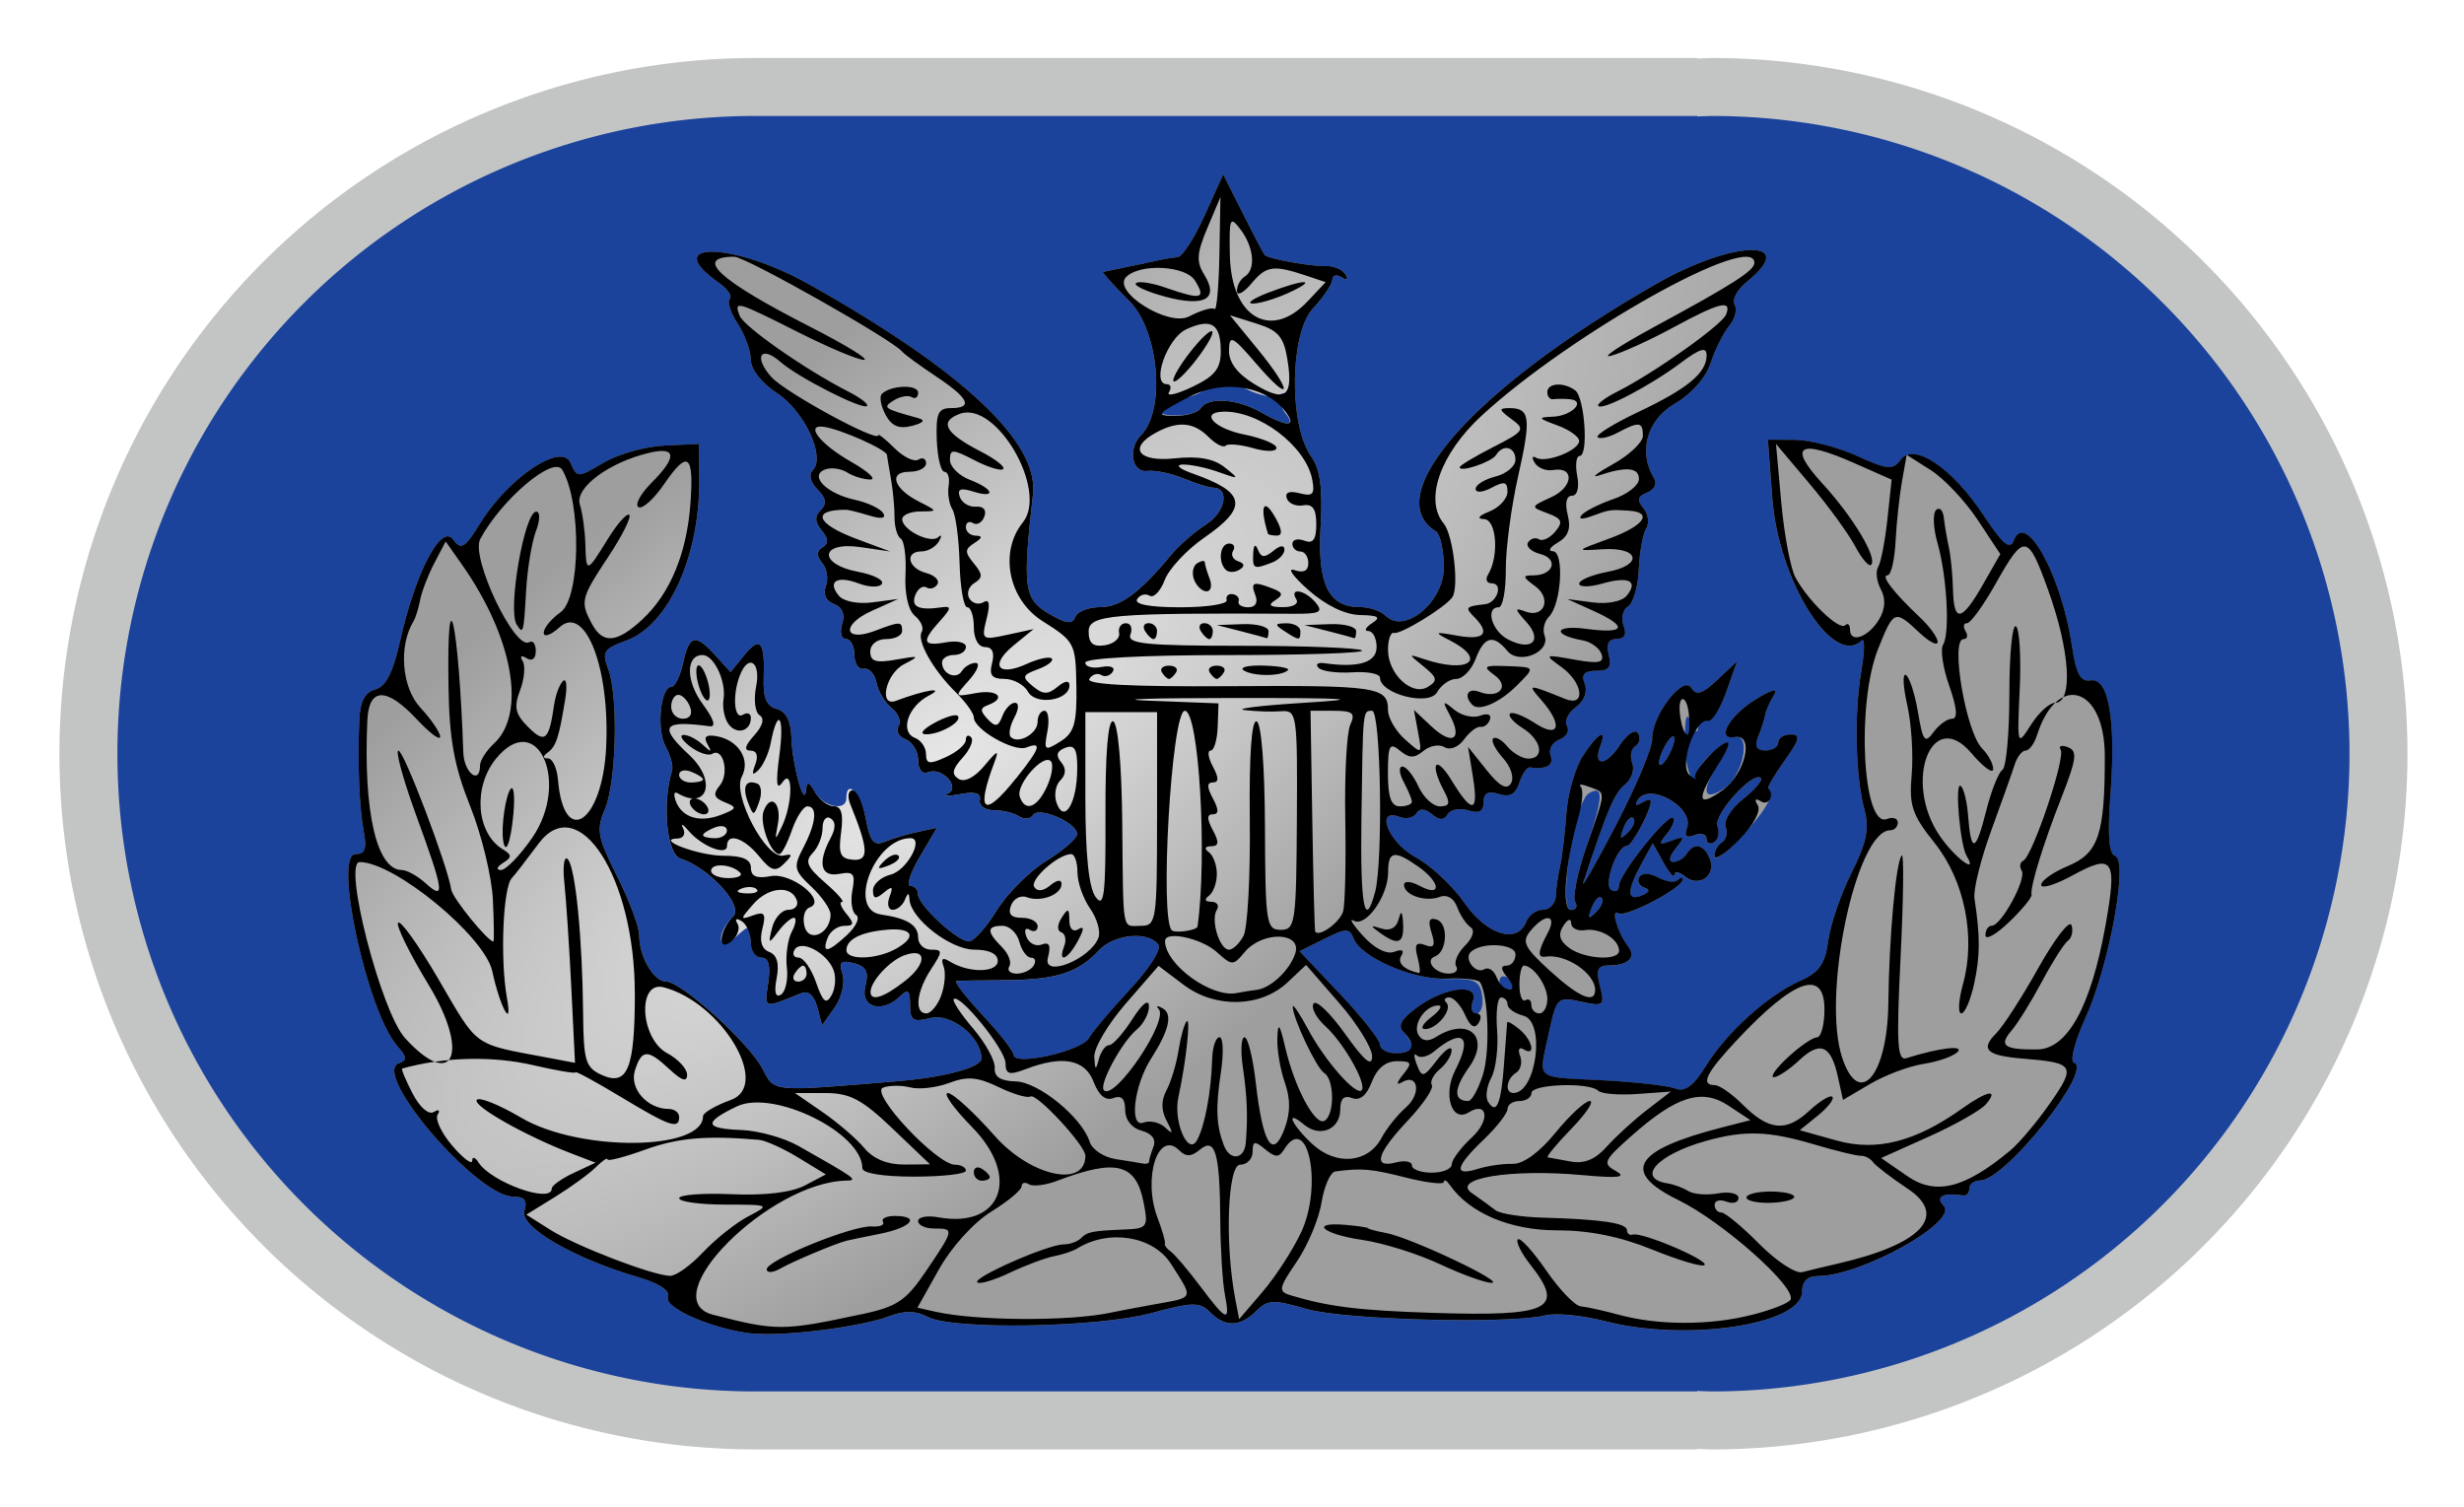 <?xml version="1.0" encoding="UTF-8" standalone="no"?>
<!-- Created with Inkscape (http://www.inkscape.org/) -->

<svg
   width="170mm"
   height="104mm"
   viewBox="0 0 170 104"
   version="1.1"
   id="svg4873"
   inkscape:version="1.2.2 (b0a84865, 2022-12-01)"
   sodipodi:docname="SMEMS-Flash.svg"
   inkscape:export-filename="SMEMS-Flash.png"
   inkscape:export-xdpi="300"
   inkscape:export-ydpi="300"
   xmlns:inkscape="http://www.inkscape.org/namespaces/inkscape"
   xmlns:sodipodi="http://sodipodi.sourceforge.net/DTD/sodipodi-0.dtd"
   xmlns:xlink="http://www.w3.org/1999/xlink"
   xmlns="http://www.w3.org/2000/svg"
   xmlns:svg="http://www.w3.org/2000/svg">
  <sodipodi:namedview
     id="namedview4875"
     pagecolor="#ffffff"
     bordercolor="#000000"
     borderopacity="1"
     inkscape:showpageshadow="true"
     inkscape:pageopacity="0"
     inkscape:pagecheckerboard="true"
     inkscape:deskcolor="#d1d1d1"
     inkscape:document-units="mm"
     showgrid="false"
     showguides="false"
     inkscape:zoom="1.4142136"
     inkscape:cx="328.45109"
     inkscape:cy="45.608386"
     inkscape:window-width="1920"
     inkscape:window-height="1027"
     inkscape:window-x="2056"
     inkscape:window-y="25"
     inkscape:window-maximized="0"
     inkscape:current-layer="layer2"
     showborder="true"
     shape-rendering="auto"
     borderlayer="true" />
  <defs
     id="defs4870">
    <radialGradient
       inkscape:collect="always"
       xlink:href="#linearGradient9138"
       id="radialGradient9140"
       cx="93.118"
       cy="133.184"
       fx="93.118"
       fy="133.184"
       r="29.422"
       gradientTransform="matrix(0.281,0.351,-1.049,0.84,203.76,3.608)"
       gradientUnits="userSpaceOnUse" />
    <linearGradient
       inkscape:collect="always"
       id="linearGradient9138">
      <stop
         style="stop-color:#e7e7e7;stop-opacity:1;"
         offset="0"
         id="stop9134" />
      <stop
         style="stop-color:#9e9e9e;stop-opacity:1;"
         offset="1"
         id="stop9136" />
    </linearGradient>
  </defs>
  <g
     inkscape:label="Embroidery"
     inkscape:groupmode="layer"
     id="layer1"
     style="display:inline">
    <path
       id="path4994"
       style="fill:#c3c5c5;fill-opacity:1;stroke:#000000;stroke-width:0;stroke-linejoin:bevel;stroke-dasharray:none"
       d="m 52.1,4 v 0.001 A 48.03,48 0 0 0 4.1,52 48.03,48 0 0 0 52.1,99.999 v 9.96e-4 h 0.029 64.971 v -0.037 a 48,48 0 0 0 1,0.037 48,48 0 0 0 48,-48 48,48 0 0 0 -48,-48 48,48 0 0 0 -1,0.037 V 4 H 52.129 Z" />
  </g>
  <g
     inkscape:groupmode="layer"
     id="layer2"
     inkscape:label="Interior"
     style="display:inline">
    <path
       id="path4994-2"
       style="fill:#1b439c;fill-opacity:1;stroke:#000000;stroke-width:0;stroke-linejoin:bevel;stroke-dasharray:none"
       d="M 52.1,8 A 44,44 0 0 0 8.1,52 44,44 0 0 0 52.1,96 h 65 v -0.037 a 44,44 0 0 0 1,0.037 44,44 0 0 0 44,-44 44,44 0 0 0 -44,-44 44,44 0 0 0 -1,0.037 v -0.037 z" />
  </g>
  <g
     inkscape:groupmode="layer"
     id="layer3"
     inkscape:label="Pin">
    <g
       id="g194"
       transform="matrix(2.077,0,0,2.077,-123.46,-254.45)"
       style="display:inline">
      <path
         style="fill:url(#radialGradient9140);fill-opacity:1;stroke-width:0.265"
         d="m 84.515,166.815 c -1.308,-0.122 -3.027,-0.849 -2.885,-1.22 0.082,-0.213 -0.285,-0.456 -1.007,-0.668 -2.136,-0.625 -3.93,-1.671 -3.764,-2.195 0.11,-0.345 0.01,-0.474 -0.368,-0.474 -1.206,0 -4.726,-4.104 -3.801,-4.431 0.278,-0.098 0.27,-0.209 -0.042,-0.558 -1.001,-1.122 -2.151,-6.389 -1.395,-6.389 0.31,0 0.38,-0.184 0.275,-0.728 -0.151,-0.786 -0.213,-2.315 -0.15,-3.729 0.027,-0.619 0.186,-0.923 0.531,-1.013 0.349,-0.091 0.589,-0.563 0.826,-1.622 0.505,-2.256 1.363,-3.899 1.756,-3.362 0.268,0.367 0.387,0.296 0.904,-0.541 0.929,-1.503 2.691,-2.688 2.992,-2.012 0.23,0.515 0.239,0.515 1.103,0.005 0.479,-0.283 1.389,-0.539 2.022,-0.569 l 1.15,-0.055 0.007,1.191 c 0.016,2.543 -1.025,4.834 -2.425,5.341 -0.747,0.27 -0.815,0.377 -0.602,0.939 0.343,0.903 0.277,3.768 -0.109,4.67 -0.289,0.676 -0.242,0.93 0.409,2.22 0.404,0.801 0.735,1.686 0.735,1.966 0,0.712 0.481,1.533 0.898,1.533 0.501,0 2.755,2.044 3.198,2.901 0.402,0.777 0.243,0.763 4.503,0.406 1.572,-0.132 2.778,-0.461 2.769,-0.757 -0.021,-0.728 -1.012,-1.511 -1.695,-1.34 -0.581,0.146 -0.678,0.083 -0.678,-0.441 0,-0.475 -0.071,-0.54 -0.318,-0.293 -0.595,0.595 -1.346,0.393 -1.169,-0.314 0.122,-0.487 0.036,-0.663 -0.379,-0.772 -0.434,-0.113 -0.507,-0.043 -0.377,0.364 0.088,0.279 -0.028,0.772 -0.26,1.103 l -0.42,0.598 -0.161,-0.61 c -0.1,-0.38 -0.297,-0.555 -0.523,-0.463 -1.277,0.519 -1.234,0.532 -1.106,-0.34 0.085,-0.58 0.015,-0.836 -0.228,-0.836 -0.193,0 -0.351,-0.257 -0.351,-0.57 0,-0.546 -0.022,-0.551 -0.509,-0.109 -0.593,0.537 -0.658,-0.111 -0.07,-0.699 0.348,-0.348 -0.816,-1.615 -1.756,-1.914 -0.457,-0.145 -0.617,-1.818 -0.279,-2.925 0.044,-0.146 -0.053,-0.504 -0.215,-0.797 -0.311,-0.558 -0.172,-1.982 0.194,-1.982 0.117,0 0.291,-0.357 0.387,-0.794 0.206,-0.938 0.408,-0.984 1.077,-0.244 l 0.498,0.55 0.45,-0.556 c 0.533,-0.658 0.696,-0.47 0.652,0.754 -0.024,0.654 0.095,0.935 0.431,1.023 0.309,0.081 0.472,0.397 0.49,0.95 0.029,0.924 0.431,2.377 0.484,1.755 0.028,-0.318 0.088,-0.305 0.304,0.066 0.288,0.495 1.037,0.638 1.037,0.198 0,-0.677 0.49,-0.161 0.648,0.684 0.142,0.758 0.268,0.91 0.625,0.76 0.246,-0.104 0.737,-0.251 1.092,-0.327 l 0.645,-0.139 -0.57,0.966 c -0.314,0.532 -0.455,0.966 -0.315,0.966 0.141,0 0.256,0.125 0.256,0.277 0,0.36 1.313,1.577 1.692,1.568 0.161,-0.004 0.575,-0.465 0.92,-1.026 0.345,-0.56 1.086,-1.301 1.647,-1.647 0.56,-0.345 1.021,-0.747 1.024,-0.892 0.007,-0.376 -1.279,-0.932 -1.464,-0.632 -0.083,0.134 -0.291,0.153 -0.463,0.041 -0.172,-0.112 -0.551,-0.203 -0.842,-0.203 -0.291,0 -0.499,-0.151 -0.461,-0.336 0.047,-0.232 -0.157,-0.293 -0.661,-0.197 -0.401,0.077 -0.584,0.07 -0.406,-0.014 0.44,-0.209 -0.185,-0.894 -0.652,-0.714 -0.198,0.076 -0.332,-0.086 -0.332,-0.402 0,-0.291 -0.186,-0.601 -0.414,-0.688 -0.228,-0.087 -0.335,-0.287 -0.238,-0.443 0.097,-0.156 -0.005,-0.425 -0.225,-0.597 -0.221,-0.172 -0.448,-0.551 -0.505,-0.842 -0.057,-0.291 -0.246,-0.499 -0.419,-0.463 -0.173,0.036 -0.315,-0.172 -0.315,-0.463 0,-0.291 -0.127,-0.529 -0.282,-0.529 -0.156,0 -0.212,-0.223 -0.124,-0.498 0.102,-0.323 0.006,-0.556 -0.274,-0.664 -0.267,-0.102 -0.369,-0.33 -0.268,-0.594 0.09,-0.235 0.037,-0.581 -0.118,-0.768 -0.2,-0.241 -0.198,-0.392 0.008,-0.519 0.207,-0.128 0.199,-0.289 -0.029,-0.564 -0.231,-0.278 -0.239,-0.465 -0.03,-0.674 0.209,-0.209 0.18,-0.399 -0.108,-0.686 -0.236,-0.236 -0.3,-0.494 -0.158,-0.636 0.435,-0.435 -0.271,-1.963 -1.183,-2.561 -0.513,-0.336 -0.874,-0.795 -0.874,-1.109 0,-0.295 -0.195,-0.833 -0.433,-1.196 -0.238,-0.363 -0.358,-0.735 -0.266,-0.827 0.092,-0.091 -0.071,-0.333 -0.361,-0.536 -2.002,-1.402 0.476,-1.361 2.99,0.05 5.099,2.862 7.639,5.241 7.443,6.971 -0.351,3.099 -0.3,3.483 0.519,3.965 0.577,0.339 0.792,0.368 0.882,0.118 0.065,-0.182 0.439,-0.331 0.83,-0.331 0.671,0 1.316,-0.475 2.362,-1.742 0.25,-0.303 0.775,-0.759 1.167,-1.012 0.647,-0.419 0.78,-1.215 0.203,-1.215 -0.12,0 -0.554,-0.138 -0.964,-0.306 -0.41,-0.168 -0.953,-0.28 -1.208,-0.248 -0.509,0.064 -0.647,-0.744 -0.204,-1.187 0.825,-0.825 0.6,-3.467 -0.379,-4.447 -0.526,-0.526 -0.922,-0.965 -0.881,-0.976 0.041,-0.011 0.373,-0.08 0.736,-0.153 0.364,-0.073 0.84,-0.174 1.058,-0.225 0.218,-0.05 0.524,-0.1 0.68,-0.112 0.156,-0.011 0.561,-0.634 0.9,-1.385 l 0.617,-1.364 0.653,1.298 c 0.359,0.714 0.684,1.333 0.721,1.376 0.111,0.128 1.554,0.389 2.046,0.37 0.252,-0.01 0.538,0.112 0.636,0.271 0.107,0.173 0.056,0.213 -0.127,0.1 -0.168,-0.104 -0.305,-0.069 -0.305,0.078 0,0.147 -0.289,0.579 -0.643,0.96 -0.769,0.829 -0.805,3.848 -0.06,4.912 0.304,0.434 0.388,1.054 0.315,2.335 -0.109,1.917 0.258,2.67 1.302,2.67 0.312,0 0.697,0.129 0.855,0.287 0.63,0.63 1.935,-0.45 1.935,-1.601 0,-0.57 -0.119,-1.109 -0.265,-1.199 -1.913,-1.182 1.311,-4.795 7.353,-8.238 2.535,-1.445 4.752,-1.49 2.987,-0.061 -0.325,0.263 -0.513,0.607 -0.416,0.762 0.096,0.156 0.016,0.475 -0.178,0.709 -0.194,0.234 -0.472,0.791 -0.618,1.238 -0.159,0.487 -0.636,1.027 -1.191,1.349 -0.928,0.538 -1.224,1.611 -0.684,2.484 0.105,0.17 0.003,0.377 -0.232,0.467 -0.318,0.122 -0.349,0.247 -0.126,0.516 0.162,0.195 0.203,0.501 0.092,0.681 -0.111,0.18 -0.221,0.791 -0.245,1.359 -0.024,0.568 -0.186,1.12 -0.359,1.228 -0.173,0.107 -0.239,0.394 -0.146,0.637 0.112,0.293 0.035,0.442 -0.231,0.442 -0.27,0 -0.355,0.172 -0.262,0.529 0.106,0.404 0.008,0.529 -0.413,0.529 -0.403,0 -0.507,0.117 -0.385,0.435 0.101,0.263 -0.018,0.57 -0.299,0.776 -0.256,0.188 -0.387,0.469 -0.291,0.625 0.097,0.156 -0.017,0.358 -0.253,0.449 -0.236,0.09 -0.366,0.328 -0.29,0.527 0.123,0.322 -0.144,0.477 -0.688,0.399 -0.1,-0.014 -0.259,0.215 -0.352,0.509 -0.121,0.381 -0.315,0.489 -0.678,0.374 -0.359,-0.114 -0.508,-0.035 -0.508,0.271 0,0.306 -0.149,0.385 -0.507,0.272 -0.279,-0.088 -0.587,-0.031 -0.685,0.127 -0.128,0.208 -0.276,0.207 -0.528,-0.002 -0.23,-0.191 -0.406,-0.199 -0.514,-0.024 -0.09,0.146 -0.339,0.199 -0.553,0.117 -0.838,-0.322 -0.376,0.852 0.526,1.338 0.503,0.271 1.234,0.953 1.623,1.515 0.743,1.072 1.765,1.383 2.055,0.626 0.084,-0.218 0.335,-0.397 0.557,-0.397 0.223,0 0.414,-0.208 0.425,-0.463 0.011,-0.255 0.075,-0.701 0.142,-0.992 0.067,-0.291 0.161,-1.075 0.209,-1.742 0.048,-0.667 0.296,-1.53 0.55,-1.918 0.496,-0.758 0.812,-0.94 0.58,-0.334 -0.266,0.693 0.176,0.695 0.63,0.003 0.255,-0.389 0.525,-0.571 0.62,-0.417 0.092,0.149 0.052,0.343 -0.09,0.43 -0.142,0.087 -0.188,0.34 -0.103,0.56 0.085,0.221 -0.025,0.544 -0.243,0.719 -0.348,0.278 -0.566,0.79 -1.377,3.228 -0.097,0.291 0.382,-0.542 1.064,-1.852 0.682,-1.31 1.23,-2.609 1.219,-2.888 -0.03,-0.759 1.026,-2.148 1.298,-1.707 0.167,0.271 0.361,0.212 0.868,-0.265 l 0.653,-0.613 -0.359,1.017 c -0.197,0.559 -0.485,0.987 -0.639,0.951 -0.154,-0.036 -0.288,0.083 -0.299,0.265 -0.01,0.182 -0.112,0.093 -0.227,-0.198 -0.152,-0.385 -0.209,-0.221 -0.21,0.602 -7.9e-4,0.622 0.131,1.207 0.293,1.299 0.162,0.092 0.215,0.08 0.118,-0.029 -0.097,-0.108 0.052,-0.425 0.331,-0.704 0.707,-0.707 0.915,-0.633 0.405,0.145 -0.626,0.955 -0.55,1.346 0.168,0.87 0.607,-0.403 0.901,-1.806 0.357,-1.707 -0.639,0.116 -0.237,-0.664 0.621,-1.207 0.575,-0.364 0.822,-0.433 0.669,-0.188 -0.134,0.214 -0.265,0.509 -0.291,0.654 -0.026,0.146 -0.132,0.473 -0.234,0.728 -0.131,0.326 -0.06,0.463 0.239,0.463 0.234,10e-6 0.425,-0.119 0.425,-0.265 0,-0.146 0.187,-0.265 0.415,-0.265 0.336,0 0.299,0.163 -0.197,0.86 -0.337,0.473 -0.583,0.89 -0.547,0.926 0.213,0.216 -0.042,0.683 -0.86,1.573 -0.509,0.554 -0.925,0.865 -0.926,0.692 -7.9e-4,-0.173 0.113,-0.385 0.252,-0.471 0.139,-0.086 0.191,-0.317 0.116,-0.513 -0.075,-0.196 0.186,-0.611 0.581,-0.921 0.395,-0.311 0.659,-0.624 0.587,-0.696 -0.254,-0.254 -1.585,1.22 -1.441,1.595 0.08,0.208 0.031,0.449 -0.108,0.535 -0.139,0.086 -0.253,0.034 -0.253,-0.116 0,-0.15 -0.18,-0.203 -0.4,-0.118 -0.273,0.105 -0.353,0.032 -0.253,-0.231 0.263,-0.686 -1.254,-1.552 -1.636,-0.933 -0.103,0.166 -0.049,0.204 0.131,0.093 0.168,-0.104 0.305,-0.128 0.305,-0.053 0,0.31 -0.628,1.483 -0.794,1.483 -0.329,0 -0.789,1.295 -0.519,1.461 0.14,0.086 0.255,0.024 0.255,-0.138 0,-0.378 1.634,-2.423 1.802,-2.255 0.069,0.069 -0.027,0.31 -0.214,0.535 -0.291,0.35 -0.267,0.382 0.161,0.221 0.442,-0.166 0.458,-0.136 0.137,0.259 -0.215,0.264 -0.248,0.446 -0.082,0.446 0.155,0 0.355,-0.119 0.445,-0.265 0.245,-0.397 0.584,-0.319 0.774,0.177 0.211,0.55 -0.373,0.95 -0.832,0.569 -0.187,-0.155 -0.344,-0.178 -0.349,-0.051 -0.005,0.127 -0.169,-0.057 -0.364,-0.409 l -0.354,-0.64 -0.351,0.64 c -0.512,0.932 -0.522,1.29 -0.033,1.102 0.277,-0.106 0.313,-0.199 0.105,-0.269 -0.175,-0.059 -0.252,-0.216 -0.169,-0.349 0.09,-0.146 0.341,-0.141 0.628,0.013 0.263,0.141 0.554,0.181 0.645,0.089 0.092,-0.092 0.167,-0.1 0.167,-0.017 0,0.278 -1.89,1.268 -2.134,1.118 -0.265,-0.164 -0.031,0.634 0.321,1.093 0.28,0.365 0.016,0.637 -0.617,0.637 -0.396,0 -0.457,0.132 -0.317,0.69 0.164,0.655 0.132,0.681 -0.632,0.514 -0.785,-0.172 -0.811,-0.146 -1.076,1.092 -0.33,1.547 -0.508,1.4 1.837,1.523 1.076,0.057 2.15,0.18 2.388,0.275 0.307,0.122 0.597,-0.096 1.002,-0.752 0.693,-1.121 2.056,-2.35 3.136,-2.829 0.63,-0.279 0.826,-0.559 0.929,-1.329 0.072,-0.537 0.421,-1.555 0.776,-2.263 0.498,-0.994 0.596,-1.468 0.429,-2.081 -0.301,-1.11 -0.349,-3.22 -0.104,-4.63 0.114,-0.655 0.117,-1.104 0.007,-0.999 -0.944,0.905 -2.758,-1.984 -2.965,-4.724 l -0.147,-1.95 0.898,0.006 c 0.494,0.003 1.42,0.243 2.058,0.532 1.023,0.464 1.194,0.479 1.455,0.127 0.436,-0.589 1.704,0.263 2.757,1.854 0.642,0.969 0.872,1.159 1,0.826 0.388,-1.012 1.586,1.168 1.934,3.52 0.137,0.924 0.281,1.189 0.619,1.131 0.599,-0.101 0.844,1.319 0.657,3.797 -0.101,1.342 -0.053,1.967 0.158,2.038 0.444,0.148 -0.208,3.676 -0.998,5.402 -0.346,0.757 -0.513,1.414 -0.371,1.462 0.652,0.217 -2.289,3.912 -3.113,3.912 -0.2,0 -0.364,0.119 -0.364,0.265 0,0.146 -0.089,0.25 -0.198,0.233 -0.664,-0.105 -0.952,0.045 -0.655,0.342 0.517,0.517 -2.738,2.335 -4.179,2.335 -0.344,0 -0.524,0.178 -0.524,0.519 0,1.096 -3.855,1.676 -6.53,0.982 -0.744,-0.193 -1.634,-0.282 -1.976,-0.198 -1.216,0.298 -6.703,0.154 -7.952,-0.209 -1.104,-0.321 -1.293,-0.313 -1.673,0.066 -0.532,0.532 -1.03,0.544 -1.535,0.039 -0.343,-0.343 -0.575,-0.339 -1.937,0.028 -1.806,0.487 -6.619,0.569 -7.445,0.127 -0.389,-0.208 -0.763,-0.214 -1.272,-0.021 -0.917,0.349 -3.439,0.674 -4.473,0.578 z m 11.095,-9.818 c 0.136,-0.231 0.754,-0.962 1.373,-1.625 0.619,-0.662 1.044,-1.324 0.944,-1.471 -0.323,-0.472 -1.474,-0.366 -1.985,0.184 -0.69,0.741 -1.424,0.973 -3.102,0.984 -0.795,0.005 -1.525,0.017 -1.622,0.028 -0.098,0.01 0.289,0.519 0.86,1.131 0.571,0.612 1.038,1.209 1.038,1.326 0,0.378 2.24,-0.122 2.496,-0.557 z m 10.733,0.288 c 0,-0.116 -0.128,-0.34 -0.285,-0.497 -0.204,-0.204 -0.06,-0.445 0.504,-0.847 0.936,-0.666 2.033,-0.767 1.802,-0.165 -0.084,0.218 -0.029,0.397 0.122,0.397 0.151,0 0.237,-0.263 0.19,-0.585 -0.072,-0.496 -0.244,-0.581 -1.143,-0.56 -1.156,0.027 -2.888,-0.718 -3.129,-1.344 -0.134,-0.348 -0.248,-0.346 -0.972,0.015 l -0.821,0.409 1.337,1.413 c 0.735,0.777 1.337,1.539 1.337,1.694 0,0.154 0.238,0.28 0.529,0.28 0.291,0 0.529,-0.095 0.529,-0.212 z m 3.44,-2.022 c 0,-0.064 -0.119,-0.19 -0.265,-0.28 -0.146,-0.09 -0.265,-0.037 -0.265,0.117 0,0.154 0.119,0.28 0.265,0.28 0.146,0 0.265,-0.052 0.265,-0.117 z m 2.859,-2.933 c -0.082,-0.082 -0.229,0.065 -0.329,0.326 -0.144,0.377 -0.113,0.407 0.148,0.148 0.181,-0.179 0.262,-0.393 0.181,-0.474 z m -0.878,0.134 c -0.092,-0.148 0.085,-0.997 0.392,-1.885 0.546,-1.578 0.561,-2.024 0.059,-1.714 -0.485,0.3 -1.029,3.868 -0.589,3.868 0.167,0 0.229,-0.121 0.137,-0.27 z m 1.936,-2.78 c -0.082,-0.082 -0.229,0.065 -0.329,0.326 -0.144,0.377 -0.113,0.407 0.148,0.148 0.181,-0.179 0.262,-0.393 0.181,-0.474 z m 1.366,-2.639 c 0,-0.146 -0.115,-0.086 -0.256,0.132 -0.141,0.218 -0.256,0.516 -0.256,0.661 0,0.146 0.115,0.086 0.256,-0.132 0.141,-0.218 0.256,-0.516 0.256,-0.661 z m -12.922,-10.806 c -0.162,-0.195 -0.206,-0.453 -0.099,-0.572 0.108,-0.119 0.051,-0.133 -0.127,-0.031 -0.178,0.102 -0.666,0.008 -1.085,-0.209 -0.678,-0.351 -0.826,-0.349 -1.343,0.013 -0.319,0.224 -0.76,0.338 -0.979,0.254 -0.219,-0.084 -0.332,-0.045 -0.251,0.086 0.081,0.131 -0.002,0.299 -0.185,0.373 -0.183,0.074 -0.012,0.143 0.38,0.155 0.392,0.011 0.786,-0.098 0.876,-0.244 0.232,-0.376 1.209,-0.311 1.984,0.132 0.841,0.481 1.208,0.499 0.828,0.042 z"
         id="path198" />
      <path
         style="display:inline;fill:#000000;stroke-width:0.265"
         d="m 84.515,166.815 c -1.308,-0.122 -3.027,-0.849 -2.885,-1.22 0.082,-0.213 -0.285,-0.456 -1.007,-0.668 -2.136,-0.625 -3.93,-1.671 -3.764,-2.195 0.11,-0.345 0.01,-0.474 -0.368,-0.474 -1.206,0 -4.726,-4.104 -3.801,-4.431 0.278,-0.098 0.27,-0.209 -0.042,-0.558 -1.001,-1.122 -2.151,-6.389 -1.395,-6.389 0.31,0 0.38,-0.184 0.275,-0.728 -0.151,-0.786 -0.213,-2.315 -0.15,-3.729 0.027,-0.619 0.186,-0.923 0.531,-1.013 0.349,-0.091 0.589,-0.563 0.826,-1.622 0.505,-2.256 1.363,-3.899 1.756,-3.362 0.268,0.367 0.387,0.296 0.904,-0.541 0.929,-1.503 2.691,-2.688 2.992,-2.012 0.23,0.515 0.239,0.515 1.103,0.005 0.479,-0.283 1.389,-0.539 2.022,-0.569 l 1.15,-0.055 0.007,1.191 c 0.016,2.543 -1.025,4.834 -2.425,5.341 -0.747,0.27 -0.815,0.377 -0.602,0.939 0.343,0.903 0.277,3.768 -0.109,4.67 -0.289,0.676 -0.242,0.93 0.409,2.22 0.404,0.801 0.735,1.686 0.735,1.966 0,0.712 0.481,1.533 0.898,1.533 0.501,0 2.755,2.044 3.198,2.901 0.402,0.777 0.243,0.763 4.503,0.406 1.572,-0.132 2.778,-0.461 2.769,-0.757 -0.021,-0.728 -1.012,-1.511 -1.695,-1.34 -0.581,0.146 -0.678,0.083 -0.678,-0.441 0,-0.475 -0.071,-0.54 -0.318,-0.293 -0.595,0.595 -1.346,0.393 -1.169,-0.314 0.122,-0.487 0.036,-0.663 -0.379,-0.772 -0.434,-0.113 -0.507,-0.043 -0.377,0.364 0.088,0.279 -0.028,0.772 -0.26,1.103 l -0.42,0.598 -0.161,-0.61 c -0.1,-0.38 -0.297,-0.555 -0.523,-0.463 -1.277,0.519 -1.234,0.532 -1.106,-0.34 0.085,-0.58 0.015,-0.836 -0.228,-0.836 -0.193,0 -0.351,-0.231 -0.351,-0.514 0,-0.282 -0.137,-0.599 -0.305,-0.702 -0.177,-0.11 -0.234,-0.073 -0.135,0.087 0.094,0.152 0.003,0.415 -0.202,0.585 -0.475,0.394 -0.418,-0.353 0.064,-0.835 0.348,-0.348 -0.816,-1.615 -1.756,-1.914 -0.457,-0.145 -0.617,-1.818 -0.279,-2.925 0.044,-0.146 -0.053,-0.504 -0.215,-0.797 -0.311,-0.558 -0.172,-1.982 0.194,-1.982 0.117,0 0.291,-0.357 0.387,-0.794 0.206,-0.938 0.408,-0.984 1.077,-0.244 l 0.498,0.55 0.45,-0.556 c 0.533,-0.658 0.696,-0.47 0.652,0.754 -0.024,0.654 0.095,0.935 0.431,1.023 0.309,0.081 0.472,0.397 0.49,0.95 0.029,0.924 0.431,2.377 0.484,1.755 0.028,-0.318 0.088,-0.305 0.304,0.066 0.148,0.255 0.429,0.463 0.624,0.463 0.248,0 0.32,0.261 0.238,0.869 -0.097,0.718 -0.027,0.875 0.402,0.908 0.53,0.04 0.51,-0.353 -0.095,-1.843 -0.104,-0.257 -0.071,-0.463 0.075,-0.463 0.145,0 0.343,0.427 0.441,0.948 0.142,0.758 0.268,0.91 0.625,0.76 0.246,-0.104 0.737,-0.251 1.092,-0.327 l 0.645,-0.139 -0.57,0.966 c -0.314,0.532 -0.455,0.966 -0.315,0.966 0.141,0 0.256,0.125 0.256,0.277 0,0.36 1.313,1.577 1.692,1.568 0.161,-0.004 0.575,-0.465 0.92,-1.026 0.345,-0.56 1.086,-1.301 1.647,-1.647 0.56,-0.345 1.021,-0.747 1.024,-0.892 0.007,-0.376 -1.279,-0.932 -1.464,-0.632 -0.083,0.134 -0.291,0.153 -0.463,0.041 -0.172,-0.112 -0.551,-0.203 -0.842,-0.203 -0.291,0 -0.499,-0.151 -0.461,-0.336 0.047,-0.232 -0.157,-0.293 -0.661,-0.197 -0.401,0.077 -0.584,0.07 -0.406,-0.014 0.44,-0.209 -0.185,-0.894 -0.652,-0.714 -0.198,0.076 -0.332,-0.086 -0.332,-0.402 0,-0.291 -0.186,-0.601 -0.414,-0.688 -0.228,-0.087 -0.335,-0.287 -0.238,-0.443 0.097,-0.156 -0.005,-0.425 -0.225,-0.597 -0.221,-0.172 -0.448,-0.551 -0.505,-0.842 -0.057,-0.291 -0.246,-0.499 -0.419,-0.463 -0.173,0.036 -0.315,-0.172 -0.315,-0.463 0,-0.291 -0.127,-0.529 -0.282,-0.529 -0.156,0 -0.212,-0.223 -0.124,-0.498 0.102,-0.323 0.006,-0.556 -0.274,-0.664 -0.267,-0.102 -0.369,-0.33 -0.268,-0.594 0.09,-0.235 0.037,-0.581 -0.118,-0.768 -0.2,-0.241 -0.198,-0.392 0.008,-0.519 0.207,-0.128 0.199,-0.289 -0.029,-0.564 -0.231,-0.278 -0.239,-0.465 -0.03,-0.674 0.209,-0.209 0.18,-0.399 -0.108,-0.686 -0.236,-0.236 -0.3,-0.494 -0.158,-0.636 0.435,-0.435 -0.271,-1.963 -1.183,-2.561 -0.513,-0.336 -0.874,-0.795 -0.874,-1.109 0,-0.295 -0.195,-0.833 -0.433,-1.196 -0.238,-0.363 -0.358,-0.735 -0.266,-0.827 0.092,-0.091 -0.071,-0.333 -0.361,-0.536 -2.002,-1.402 0.476,-1.361 2.99,0.05 5.099,2.862 7.639,5.241 7.443,6.971 -0.351,3.099 -0.3,3.483 0.519,3.965 0.577,0.339 0.792,0.368 0.882,0.118 0.065,-0.182 0.439,-0.331 0.83,-0.331 0.671,0 1.316,-0.475 2.362,-1.742 0.25,-0.303 0.775,-0.759 1.167,-1.012 0.647,-0.419 0.78,-1.215 0.203,-1.215 -0.12,0 -0.554,-0.138 -0.964,-0.306 -0.41,-0.168 -0.953,-0.28 -1.208,-0.248 -0.509,0.064 -0.647,-0.744 -0.204,-1.187 0.825,-0.825 0.6,-3.467 -0.379,-4.447 -0.526,-0.526 -0.922,-0.965 -0.881,-0.976 0.041,-0.011 0.373,-0.08 0.736,-0.153 0.364,-0.073 0.84,-0.174 1.058,-0.225 0.218,-0.05 0.524,-0.1 0.68,-0.112 0.156,-0.011 0.561,-0.634 0.9,-1.385 l 0.617,-1.364 0.653,1.298 c 0.359,0.714 0.684,1.333 0.721,1.376 0.111,0.128 1.554,0.389 2.046,0.37 0.252,-0.01 0.538,0.112 0.636,0.271 0.107,0.173 0.056,0.213 -0.127,0.1 -0.168,-0.104 -0.305,-0.069 -0.305,0.078 0,0.147 -0.289,0.579 -0.643,0.96 -0.769,0.829 -0.805,3.848 -0.06,4.912 0.304,0.434 0.388,1.054 0.315,2.335 -0.109,1.917 0.258,2.67 1.302,2.67 0.312,0 0.697,0.129 0.855,0.287 0.63,0.63 1.935,-0.45 1.935,-1.601 0,-0.57 -0.119,-1.109 -0.265,-1.199 -1.913,-1.182 1.311,-4.795 7.353,-8.238 2.535,-1.445 4.752,-1.49 2.987,-0.061 -0.325,0.263 -0.513,0.607 -0.416,0.762 0.096,0.156 0.016,0.475 -0.178,0.709 -0.194,0.234 -0.472,0.791 -0.618,1.238 -0.159,0.487 -0.636,1.027 -1.191,1.349 -0.928,0.538 -1.224,1.611 -0.684,2.484 0.105,0.17 0.003,0.377 -0.232,0.467 -0.318,0.122 -0.349,0.247 -0.126,0.516 0.162,0.195 0.203,0.501 0.092,0.681 -0.111,0.18 -0.221,0.791 -0.245,1.359 -0.024,0.568 -0.186,1.12 -0.359,1.228 -0.173,0.107 -0.239,0.394 -0.146,0.637 0.112,0.293 0.035,0.442 -0.231,0.442 -0.27,0 -0.355,0.172 -0.262,0.529 0.106,0.404 0.008,0.529 -0.413,0.529 -0.403,0 -0.507,0.117 -0.385,0.435 0.101,0.263 -0.018,0.57 -0.299,0.776 -0.256,0.188 -0.387,0.469 -0.291,0.625 0.097,0.156 -0.017,0.358 -0.253,0.449 -0.236,0.09 -0.366,0.328 -0.29,0.527 0.123,0.322 -0.144,0.477 -0.688,0.399 -0.1,-0.014 -0.259,0.215 -0.352,0.509 -0.121,0.381 -0.315,0.489 -0.678,0.374 -0.359,-0.114 -0.508,-0.035 -0.508,0.271 0,0.306 -0.149,0.385 -0.507,0.272 -0.279,-0.088 -0.587,-0.031 -0.685,0.127 -0.128,0.208 -0.276,0.207 -0.528,-0.002 -0.23,-0.191 -0.406,-0.199 -0.514,-0.024 -0.09,0.146 -0.339,0.199 -0.553,0.117 -0.838,-0.322 -0.376,0.852 0.526,1.338 0.503,0.271 1.234,0.953 1.623,1.515 0.743,1.072 1.765,1.383 2.055,0.626 0.084,-0.218 0.335,-0.397 0.557,-0.397 0.223,0 0.414,-0.208 0.425,-0.463 0.011,-0.255 0.075,-0.701 0.142,-0.992 0.067,-0.291 0.161,-1.075 0.209,-1.742 0.048,-0.667 0.296,-1.53 0.55,-1.918 0.496,-0.758 0.812,-0.94 0.58,-0.334 -0.266,0.693 0.176,0.695 0.63,0.003 0.255,-0.389 0.525,-0.571 0.62,-0.417 0.092,0.149 0.052,0.343 -0.09,0.43 -0.142,0.087 -0.188,0.34 -0.103,0.56 0.085,0.221 -0.025,0.544 -0.243,0.719 -0.348,0.278 -0.566,0.79 -1.377,3.228 -0.097,0.291 0.382,-0.542 1.064,-1.852 0.682,-1.31 1.23,-2.609 1.219,-2.888 -0.03,-0.759 1.026,-2.148 1.298,-1.707 0.167,0.271 0.361,0.212 0.868,-0.265 l 0.653,-0.613 -0.359,1.017 c -0.197,0.559 -0.472,0.992 -0.611,0.96 -0.422,-0.095 -0.966,1.497 -0.613,1.793 0.165,0.139 0.252,0.182 0.193,0.096 -0.116,-0.168 0.799,-1.171 1.069,-1.171 0.089,0 -0.009,0.268 -0.218,0.595 -0.829,1.295 -0.812,1.61 0.053,0.994 0.763,-0.543 1.073,-1.884 0.409,-1.769 -0.623,0.108 -0.211,-0.676 0.637,-1.213 0.575,-0.364 0.822,-0.433 0.669,-0.188 -0.134,0.214 -0.265,0.509 -0.291,0.654 -0.026,0.146 -0.132,0.473 -0.234,0.728 -0.131,0.326 -0.06,0.463 0.239,0.463 0.234,1e-5 0.425,-0.119 0.425,-0.265 0,-0.146 0.187,-0.265 0.415,-0.265 0.336,0 0.299,0.163 -0.197,0.86 -0.337,0.473 -0.583,0.89 -0.547,0.926 0.217,0.22 0.012,0.594 -0.24,0.438 -0.193,-0.119 -0.234,-0.072 -0.111,0.127 0.115,0.186 -0.14,0.658 -0.621,1.149 -0.449,0.459 -0.815,0.699 -0.815,0.535 0,-0.165 0.114,-0.37 0.253,-0.456 0.139,-0.086 0.191,-0.317 0.116,-0.513 -0.075,-0.196 0.186,-0.611 0.581,-0.921 0.395,-0.311 0.659,-0.624 0.587,-0.696 -0.254,-0.254 -1.585,1.22 -1.441,1.595 0.08,0.208 0.031,0.449 -0.108,0.535 -0.139,0.086 -0.253,0.034 -0.253,-0.116 0,-0.15 -0.18,-0.203 -0.4,-0.118 -0.273,0.105 -0.353,0.032 -0.253,-0.231 0.263,-0.686 -1.254,-1.552 -1.636,-0.933 -0.103,0.166 -0.049,0.204 0.131,0.093 0.168,-0.104 0.305,-0.128 0.305,-0.053 0,0.31 -0.628,1.483 -0.794,1.483 -0.329,0 -0.789,1.295 -0.519,1.461 0.14,0.086 0.255,0.024 0.255,-0.138 0,-0.378 1.634,-2.423 1.802,-2.255 0.069,0.069 -0.027,0.31 -0.214,0.535 -0.291,0.35 -0.267,0.382 0.161,0.221 0.442,-0.166 0.458,-0.136 0.137,0.259 -0.215,0.264 -0.248,0.446 -0.082,0.446 0.155,0 0.355,-0.119 0.445,-0.265 0.245,-0.397 0.584,-0.319 0.774,0.177 0.211,0.55 -0.373,0.95 -0.832,0.569 -0.187,-0.155 -0.344,-0.178 -0.349,-0.051 -0.005,0.127 -0.169,-0.057 -0.364,-0.409 l -0.354,-0.64 -0.351,0.64 c -0.512,0.932 -0.522,1.29 -0.033,1.102 0.277,-0.106 0.313,-0.199 0.105,-0.269 -0.175,-0.059 -0.252,-0.216 -0.169,-0.349 0.09,-0.146 0.341,-0.141 0.628,0.013 0.263,0.141 0.554,0.181 0.645,0.089 0.092,-0.092 0.167,-0.1 0.167,-0.017 0,0.278 -1.89,1.268 -2.134,1.118 -0.265,-0.164 -0.031,0.634 0.321,1.093 0.28,0.365 0.016,0.637 -0.617,0.637 -0.396,0 -0.457,0.132 -0.317,0.69 0.164,0.655 0.132,0.681 -0.632,0.514 -0.785,-0.172 -0.811,-0.146 -1.076,1.092 -0.33,1.547 -0.508,1.4 1.837,1.523 1.076,0.057 2.15,0.18 2.388,0.275 0.307,0.122 0.597,-0.096 1.002,-0.752 0.693,-1.121 2.056,-2.35 3.136,-2.829 0.63,-0.279 0.826,-0.559 0.929,-1.329 0.072,-0.537 0.421,-1.555 0.776,-2.263 0.498,-0.994 0.596,-1.468 0.429,-2.081 -0.301,-1.11 -0.349,-3.22 -0.104,-4.63 0.114,-0.655 0.117,-1.104 0.007,-0.999 -0.944,0.905 -2.758,-1.984 -2.965,-4.724 l -0.147,-1.95 0.898,0.006 c 0.494,0.003 1.42,0.243 2.058,0.532 1.023,0.464 1.194,0.479 1.455,0.127 0.436,-0.589 1.704,0.263 2.757,1.854 0.642,0.969 0.872,1.159 1,0.826 0.388,-1.012 1.586,1.168 1.934,3.52 0.137,0.924 0.281,1.189 0.619,1.131 0.599,-0.101 0.844,1.319 0.657,3.797 -0.101,1.342 -0.053,1.967 0.158,2.038 0.444,0.148 -0.208,3.676 -0.998,5.402 -0.346,0.757 -0.513,1.414 -0.371,1.462 0.652,0.217 -2.289,3.912 -3.113,3.912 -0.2,0 -0.364,0.119 -0.364,0.265 0,0.146 -0.089,0.25 -0.198,0.233 -0.664,-0.105 -0.952,0.045 -0.655,0.342 0.517,0.517 -2.738,2.335 -4.179,2.335 -0.344,0 -0.524,0.178 -0.524,0.519 0,1.096 -3.855,1.676 -6.53,0.982 -0.744,-0.193 -1.634,-0.282 -1.976,-0.198 -1.216,0.298 -6.703,0.154 -7.952,-0.209 -1.104,-0.321 -1.293,-0.313 -1.673,0.066 -0.532,0.532 -1.03,0.544 -1.535,0.039 -0.343,-0.343 -0.575,-0.339 -1.937,0.028 -1.806,0.487 -6.619,0.569 -7.445,0.127 -0.389,-0.208 -0.763,-0.214 -1.272,-0.021 -0.917,0.349 -3.439,0.674 -4.473,0.578 z m 3.517,-0.642 c 1.219,-0.262 1.502,-0.451 2.183,-1.46 0.928,-1.375 0.932,-1.397 0.253,-1.397 -0.291,0 -0.529,-0.111 -0.529,-0.247 0,-0.136 0.303,-0.192 0.674,-0.125 2.097,0.38 2.743,-1.341 1.123,-2.992 -0.612,-0.624 -0.977,-1.135 -0.81,-1.135 0.167,0 0.865,0.638 1.553,1.417 1.19,1.35 3.017,1.752 3.017,0.664 0,-0.34 -1.623,-2.091 -1.823,-1.967 -0.1,0.062 -0.578,-0.079 -1.061,-0.313 -0.693,-0.336 -1.039,-0.365 -1.64,-0.138 -0.419,0.158 -1,0.225 -1.29,0.15 -0.29,-0.076 -0.7,-0.072 -0.91,0.008 -0.446,0.171 1.786,2.559 2.393,2.559 0.199,0 0.362,0.089 0.362,0.198 0,0.109 -0.774,0.198 -1.72,0.198 -1.038,0 -1.72,-0.111 -1.72,-0.281 0,-1.182 -2.966,-2.635 -4.179,-2.048 -1.112,0.539 -1.07,0.733 0.171,0.781 0.56,0.021 1.409,0.26 1.886,0.529 1.898,1.072 1.997,1.144 1.592,1.151 -2.566,0.047 -6.437,3.938 -4.432,4.455 2.102,0.543 2.33,0.542 4.906,-0.011 z m -3.121,-1.501 c 0,-0.305 2.867,-1.472 3.498,-1.424 0.265,0.02 0.428,-0.05 0.363,-0.156 -0.065,-0.106 0.111,-0.192 0.391,-0.192 0.872,0 0.56,0.382 -0.482,0.59 -0.546,0.109 -1.052,0.214 -1.124,0.233 -0.384,0.099 -1.78,0.686 -2.183,0.918 -0.255,0.147 -0.463,0.16 -0.463,0.031 z m 6.879,-3.224 c 0,-0.154 0.119,-0.207 0.265,-0.117 0.146,0.09 0.265,0.216 0.265,0.28 0,0.064 -0.119,0.117 -0.265,0.117 -0.146,0 -0.265,-0.126 -0.265,-0.28 z m 4.565,4.659 c 0.182,-0.039 0.836,-0.163 1.455,-0.275 1.317,-0.238 1.285,-0.156 0.529,-1.342 -0.588,-0.923 -2.056,-1.165 -3.111,-0.513 -0.143,0.089 -0.495,0.206 -0.781,0.261 -0.286,0.055 -0.946,0.302 -1.466,0.549 -0.52,0.247 -1.004,0.39 -1.076,0.318 -0.159,-0.159 2.347,-1.261 2.867,-1.261 0.203,0 0.459,-0.089 0.568,-0.198 0.223,-0.223 0.36,-0.251 1.471,-0.298 0.742,-0.031 0.777,-0.083 0.62,-0.893 -0.253,-1.302 -0.913,-1.469 -2.871,-0.724 -0.383,0.146 -0.806,0.198 -0.94,0.115 -0.133,-0.082 -0.242,-0.052 -0.242,0.068 0,0.12 -0.454,0.499 -1.01,0.842 -0.58,0.358 -1.317,1.17 -1.731,1.907 l -0.721,1.283 0.606,0.136 c 1.372,0.307 4.475,0.321 5.832,0.026 z m 21.252,0.086 c 0.649,-0.163 1.238,-0.391 1.309,-0.507 0.237,-0.384 -2.24,-2.59 -3.723,-3.315 -1.922,-0.94 -1.483,-1.662 1.468,-2.417 l 0.926,-0.237 -0.729,-0.482 c -0.888,-0.587 -1.735,-0.319 -3.249,1.028 -0.904,0.805 -0.942,0.894 -0.486,1.149 0.367,0.205 0.076,0.239 -1.131,0.129 -2.366,-0.215 -4.362,0.112 -3.659,0.599 0.288,0.199 0.643,0.456 0.788,0.571 0.146,0.115 0.86,0.225 1.587,0.245 1.924,0.053 2.778,0.181 2.778,0.416 0,0.114 0.089,0.18 0.198,0.146 0.302,-0.092 2.533,0.857 2.378,1.012 -0.074,0.074 -0.849,-0.155 -1.722,-0.509 -1.076,-0.437 -2.101,-0.645 -3.186,-0.645 -1.546,0 -2.898,-0.573 -3.551,-1.505 -0.107,-0.153 -0.196,-0.199 -0.198,-0.103 -0.002,0.096 -0.57,0.031 -1.261,-0.144 -1.151,-0.292 -1.479,-0.321 -2.347,-0.203 -0.163,0.022 -0.369,0.487 -0.457,1.032 -0.088,0.546 -0.46,1.431 -0.825,1.967 -0.601,0.882 -0.621,0.988 -0.204,1.114 1.257,0.379 2.268,0.505 4.706,0.583 3.918,0.126 4.423,-0.12 3.266,-1.592 -0.308,-0.391 -0.498,-0.773 -0.422,-0.848 0.075,-0.075 0.498,0.387 0.939,1.028 0.441,0.641 0.958,1.179 1.15,1.196 0.192,0.017 0.765,0.144 1.274,0.282 1.303,0.352 3.004,0.355 4.385,0.007 z m -10.338,-1.693 c -0.728,-0.343 -1.888,-0.705 -2.58,-0.806 -1.328,-0.193 -1.77,-0.608 -0.529,-0.497 0.4,0.036 0.728,0.086 0.728,0.111 0,0.025 0.267,0.096 0.593,0.156 0.816,0.152 4,1.657 3.508,1.657 -0.218,5.3e-4 -0.992,-0.28 -1.72,-0.622 z m -7.141,0.998 c -0.077,-0.4 -0.145,-1.502 -0.151,-2.447 -0.015,-2.253 -0.166,-2.779 -0.679,-2.353 -0.285,0.237 -0.463,0.243 -0.683,0.023 -0.703,-0.703 -1.224,0.923 -0.72,2.247 0.156,0.41 0.265,0.791 0.242,0.848 -0.023,0.057 0.065,0.176 0.194,0.265 0.129,0.089 0.57,0.608 0.98,1.154 0.89,1.185 1.001,1.221 0.817,0.265 z m 2.533,-2.051 c 0.732,-1.564 0.221,-4.028 -0.57,-2.749 -0.165,0.267 -0.289,0.264 -0.623,-0.013 -0.351,-0.291 -0.417,-0.278 -0.417,0.083 0,0.236 -0.187,0.429 -0.415,0.429 -0.417,0 -0.513,2.621 -0.163,4.453 l 0.13,0.678 0.781,-0.912 c 0.43,-0.502 1.004,-1.388 1.276,-1.97 z m -19.862,0.657 c 0.41,-0.439 1.083,-0.974 1.495,-1.189 0.742,-0.387 0.733,-0.391 -0.771,-0.393 -0.837,-7.9e-4 -1.521,-0.096 -1.521,-0.212 0,-0.115 0.782,-0.175 1.737,-0.133 1.107,0.049 1.991,-0.056 2.437,-0.29 l 0.7,-0.367 -0.915,-0.558 c -0.503,-0.307 -1.094,-0.573 -1.312,-0.592 -1.747,-0.148 -2.685,-0.067 -3.77,0.325 -0.691,0.25 -1.257,0.397 -1.257,0.326 0,-0.071 -0.175,0.047 -0.39,0.261 -0.214,0.214 -0.821,0.656 -1.348,0.982 l -0.958,0.592 0.796,0.504 c 0.851,0.539 3.385,1.513 3.976,1.529 0.196,0.005 0.692,-0.349 1.102,-0.788 z m 37.699,0.376 c 2.78,-0.64 3.662,-1.588 2.313,-2.486 -0.545,-0.363 -1.063,-0.76 -1.152,-0.882 -0.089,-0.123 -0.268,-0.217 -0.397,-0.21 -0.129,0.007 -0.822,-0.161 -1.54,-0.374 -1.528,-0.454 -2.317,-0.481 -3.602,-0.124 -1.638,0.455 -2.353,1.253 -1.269,1.417 0.195,0.03 0.498,0.143 0.673,0.252 0.175,0.109 0.621,0.143 0.992,0.076 0.371,-0.067 0.675,0.002 0.675,0.153 0,0.151 -0.179,0.207 -0.397,0.123 -0.218,-0.084 -0.397,-0.037 -0.397,0.104 0,0.141 0.101,0.256 0.225,0.256 0.124,0 0.689,0.469 1.257,1.042 0.567,0.573 1.21,0.996 1.428,0.939 0.218,-0.057 0.754,-0.186 1.191,-0.286 z m -3.043,-2.193 c 0,-0.109 0.357,-0.199 0.794,-0.199 0.437,0 0.794,0.079 0.794,0.176 0,0.097 -0.357,0.186 -0.794,0.199 -0.437,0.012 -0.794,-0.067 -0.794,-0.176 z m -39.687,-0.297 c 0,-0.098 0.327,-0.331 0.728,-0.519 l 0.728,-0.341 -0.794,-0.304 c -1.52,-0.581 -3.28,-1.575 -3.154,-1.78 0.07,-0.114 0.735,0.152 1.477,0.589 1.936,1.141 6.042,1.107 6.042,-0.05 0,-0.113 0.417,-0.356 0.926,-0.54 1.341,-0.485 -0.301,-3.235 -2.233,-3.741 -0.887,-0.232 -0.784,1.707 0.117,2.189 0.364,0.195 0.661,0.517 0.661,0.716 0,0.253 -0.175,0.2 -0.579,-0.177 -0.734,-0.684 -0.929,-0.678 -1.155,0.036 -0.189,0.596 0.41,1.277 1.123,1.277 0.19,0 0.346,0.119 0.346,0.265 0,0.423 -0.303,0.32 -1.918,-0.654 -0.837,-0.505 -1.521,-0.877 -1.521,-0.828 0,0.049 -0.627,-0.056 -1.393,-0.234 -1.373,-0.319 -2.971,-0.279 -4.368,0.108 -0.04,0.011 0.114,0.381 0.342,0.823 0.241,0.466 0.538,0.726 0.709,0.621 0.165,-0.102 0.221,-0.063 0.127,0.089 -0.092,0.149 0.127,0.614 0.488,1.033 0.36,0.419 0.657,0.643 0.66,0.498 0.002,-0.146 0.095,-0.123 0.205,0.051 0.422,0.663 2.437,1.386 2.437,0.874 z m 48.45,-1.265 c 0.3,-0.249 0.898,-0.961 1.329,-1.581 0.861,-1.236 0.802,-1.333 -0.892,-1.47 -1.228,-0.1 -1.444,-0.302 -0.903,-0.843 0.233,-0.233 0.865,-1.213 1.404,-2.178 0.54,-0.965 1.033,-1.6 1.096,-1.411 0.063,0.189 0.011,0.419 -0.116,0.512 -0.127,0.092 -0.516,0.704 -0.865,1.358 -0.349,0.655 -0.803,1.387 -1.009,1.627 -0.434,0.505 -0.253,0.639 0.85,0.629 1.007,-0.009 1.788,-1.428 2.27,-4.121 0.394,-2.203 0.261,-2.403 -1.097,-1.659 -0.572,0.313 -1.04,0.454 -1.04,0.314 0,-0.141 0.401,-0.424 0.891,-0.628 1.018,-0.425 1.228,-1.057 1.222,-3.669 -0.006,-2.298 -1.585,-2.772 -2.251,-0.676 -0.089,0.281 -0.259,0.511 -0.378,0.511 -0.119,0 -0.282,0.208 -0.363,0.463 -0.081,0.255 -0.433,1.244 -0.781,2.198 -0.349,0.954 -0.599,1.967 -0.556,2.249 0.193,1.267 0.191,1.903 -0.009,2.829 -0.118,0.546 -0.311,0.992 -0.428,0.992 -0.118,0 -0.092,-0.441 0.057,-0.979 0.431,-1.561 0.053,-3.434 -0.944,-4.682 -0.751,-0.94 -0.852,-1.245 -0.761,-2.276 0.058,-0.655 -0.009,-1.696 -0.149,-2.313 -0.14,-0.617 -0.159,-1.063 -0.042,-0.991 0.117,0.072 0.297,0.63 0.4,1.24 0.163,0.965 0.23,1.05 0.515,0.66 0.18,-0.247 0.458,-0.448 0.618,-0.448 0.195,0 0.164,-0.356 -0.093,-1.087 -0.211,-0.598 -0.304,-1.216 -0.206,-1.373 0.234,-0.378 0.127,-2.287 -0.189,-3.39 -0.138,-0.482 -0.159,-0.969 -0.045,-1.082 0.113,-0.113 0.229,9.8e-4 0.258,0.254 0.029,0.253 0.104,0.698 0.168,0.989 0.064,0.291 0.125,0.916 0.136,1.389 0.026,1.124 0.287,1.083 0.995,-0.156 l 0.578,-1.012 -0.756,-1.142 c -0.416,-0.628 -1.116,-1.37 -1.555,-1.648 l -0.799,-0.506 -0.156,0.876 c -0.086,0.482 -0.182,1.382 -0.214,2.001 -0.032,0.618 -0.151,1.124 -0.266,1.124 -0.24,1.9e-4 0.206,0.579 1.069,1.389 0.327,0.307 0.595,0.677 0.595,0.822 0,0.145 -0.276,0.004 -0.612,-0.312 -0.814,-0.765 -0.847,-0.751 -1.366,0.545 -0.728,1.82 -0.515,5.96 0.291,5.651 0.2,-0.077 0.364,-0.024 0.364,0.117 0,0.141 -0.112,0.256 -0.25,0.256 -1.13,0 -2.287,5.466 -1.599,7.553 0.563,1.707 1.508,0.596 1.534,-1.805 0.024,-2.202 0.253,-4.717 0.447,-4.911 0.073,-0.073 0.056,1.438 -0.039,3.358 -0.144,2.923 -0.112,3.472 0.197,3.375 1.083,-0.342 1.938,-0.444 1.692,-0.202 -0.146,0.144 -0.655,0.321 -1.132,0.394 -0.477,0.073 -1.273,0.372 -1.769,0.664 l -0.902,0.532 -0.17,-0.772 c -0.231,-1.051 -0.587,-1.201 -1.29,-0.541 -0.326,0.306 -0.703,0.557 -0.838,0.557 -0.135,0 0.076,-0.298 0.469,-0.661 0.392,-0.364 0.826,-0.661 0.963,-0.661 0.137,0 0.25,-0.417 0.25,-0.926 0,-1.373 -1.008,-1.017 -2.924,1.033 -1.015,1.086 -1.205,1.48 -0.716,1.48 0.152,0 0.565,0.288 0.917,0.64 0.871,0.871 1.446,0.928 2.211,0.219 0.356,-0.33 0.705,-0.542 0.775,-0.471 0.071,0.071 -0.144,0.349 -0.477,0.619 l -0.606,0.49 1.221,0.342 c 1.331,0.373 2.618,0.045 4.174,-1.063 0.836,-0.595 1.228,-0.668 0.797,-0.148 -0.165,0.199 -1.018,0.684 -1.895,1.078 l -1.594,0.715 0.87,0.601 c 0.941,0.65 1.903,0.411 3.415,-0.848 z m -0.825,-7.151 c 0,-0.173 0.093,-0.314 0.208,-0.314 0.318,0 1.166,-1.556 0.997,-1.83 -0.082,-0.133 -0.059,-0.281 0.051,-0.33 0.302,-0.134 1.41,-3.415 1.244,-3.685 -0.08,-0.129 0.028,-0.168 0.239,-0.087 0.323,0.124 0.29,0.388 -0.206,1.653 -0.624,1.591 -1.051,2.982 -1,3.25 0.017,0.088 -0.321,0.498 -0.75,0.909 -0.43,0.412 -0.781,0.607 -0.781,0.434 z m -17.727,7.611 c 0,-0.152 0.304,-0.559 0.675,-0.902 0.608,-0.563 0.517,-1.214 -0.115,-0.823 -0.564,0.349 -0.862,-0.595 -0.443,-1.405 0.583,-1.128 0.253,-1.416 -0.709,-0.618 -0.21,0.174 -0.466,0.232 -0.57,0.129 -0.103,-0.103 -0.104,0.031 -0.001,0.299 0.173,0.452 0.222,0.442 0.67,-0.14 0.265,-0.345 0.485,-0.493 0.488,-0.329 0.003,0.164 -0.171,0.445 -0.388,0.625 -0.217,0.18 -0.338,0.418 -0.269,0.529 0.069,0.111 -0.29,0.642 -0.797,1.179 -1.037,1.099 -1.177,1.597 -0.393,1.392 0.291,-0.076 0.529,-0.03 0.529,0.101 0,0.132 0.298,0.24 0.661,0.24 0.364,0 0.661,-0.125 0.661,-0.277 z m 2.021,-0.016 c 0.352,0.011 0.889,-0.379 1.424,-1.035 0.472,-0.579 0.985,-1.053 1.14,-1.053 0.155,0 -0.122,0.417 -0.616,0.926 -0.494,0.509 -0.844,0.935 -0.78,0.946 0.065,0.011 0.409,0.073 0.766,0.139 0.446,0.082 0.817,-0.071 1.191,-0.492 0.299,-0.336 0.9,-0.886 1.337,-1.222 l 0.794,-0.611 -1.113,0.08 c -0.612,0.044 -1.198,-0.004 -1.301,-0.108 -0.289,-0.289 -2.216,-0.222 -2.216,0.077 0,0.146 -0.179,0.265 -0.397,0.265 -0.218,0 -0.397,0.118 -0.397,0.262 0,0.144 -0.357,0.604 -0.794,1.021 -0.945,0.903 -1.012,1.228 -0.198,0.973 0.327,-0.103 0.85,-0.178 1.161,-0.169 z m -20.592,-1.168 c -1.023,-0.976 -1.418,-1.185 -2.244,-1.185 h -1.003 l 0.921,0.636 c 0.507,0.35 1.129,0.886 1.382,1.191 0.298,0.359 0.765,0.552 1.323,0.548 l 0.862,-0.006 z m 8.517,1.086 c 0,-0.061 0.066,-0.283 0.147,-0.494 0.092,-0.24 -0.057,-0.437 -0.397,-0.526 -0.327,-0.086 -0.544,-0.36 -0.544,-0.688 0,-0.374 -0.124,-0.498 -0.393,-0.395 -0.258,0.099 -0.483,-0.086 -0.655,-0.537 -0.285,-0.75 -1.027,-0.892 -2.242,-0.43 -0.565,0.215 -0.68,0.182 -0.686,-0.198 -0.008,-0.451 -1.522,-2.322 -1.72,-2.124 -0.056,0.056 0.234,0.497 0.646,0.979 0.412,0.482 0.734,1.071 0.717,1.308 -0.022,0.297 0.192,0.436 0.691,0.447 0.761,0.018 2.203,1.193 2.462,2.007 0.081,0.256 0.47,0.515 0.863,0.575 0.393,0.06 0.804,0.127 0.913,0.149 0.109,0.022 0.198,-0.01 0.198,-0.071 z m 7.722,-0.782 c 0.164,-0.31 0.528,-0.765 0.81,-1.012 0.529,-0.464 0.403,-1.159 -0.15,-0.827 -0.178,0.107 -0.156,-0.005 0.051,-0.26 0.32,-0.394 0.295,-0.448 -0.205,-0.448 -0.368,0 -0.66,0.242 -0.83,0.688 -0.171,0.451 -0.397,0.636 -0.655,0.537 -0.267,-0.102 -0.393,0.019 -0.393,0.378 0,0.659 -0.67,0.945 -1.194,0.51 -0.661,-0.549 -0.437,-0.013 0.267,0.64 0.791,0.733 1.852,0.637 2.299,-0.207 z m -4.51,0.165 c 0.072,-0.884 0.046,-1.527 -0.098,-2.514 -0.08,-0.546 -0.055,-0.992 0.056,-0.992 0.111,0 0.28,0.685 0.375,1.521 0.231,2.024 0.56,2.556 0.948,1.534 0.204,-0.537 0.209,-0.997 0.015,-1.552 -0.151,-0.434 -0.263,-1.098 -0.248,-1.477 0.021,-0.548 0.075,-0.484 0.262,0.313 0.32,1.359 1.001,2.623 1.31,2.432 0.336,-0.208 0.325,-1.373 -0.015,-1.583 -0.259,-0.16 -1.067,-1.873 -1.043,-2.213 0.006,-0.091 0.234,0.251 0.507,0.76 0.557,1.042 1.587,2.217 1.777,2.026 0.192,-0.192 -0.587,-1.571 -1.203,-2.129 -0.303,-0.274 -0.48,-0.611 -0.394,-0.75 0.086,-0.139 0.559,0.315 1.052,1.008 0.632,0.889 0.896,1.109 0.896,0.746 0,-0.283 -0.493,-1.083 -1.097,-1.777 l -1.097,-1.262 -0.617,0.58 c -0.891,0.837 -2.399,0.872 -3.449,0.081 l -0.835,-0.63 -1.083,1.246 c -0.596,0.685 -1.069,1.487 -1.052,1.781 0.026,0.446 0.051,0.458 0.152,0.071 0.067,-0.255 0.22,-0.463 0.34,-0.463 0.121,0 0.467,-0.387 0.77,-0.86 0.337,-0.527 0.552,-0.693 0.555,-0.429 0.002,0.237 -0.182,0.585 -0.41,0.774 -0.495,0.411 -1.264,1.835 -1.087,2.012 0.357,0.357 2.164,-2.317 1.821,-2.697 -0.103,-0.115 -0.044,-0.126 0.131,-0.025 0.34,0.195 0.216,0.73 -0.386,1.673 -0.567,0.887 -0.735,2.308 -0.251,2.123 0.212,-0.082 0.536,-0.009 0.719,0.162 0.264,0.247 0.275,0.203 0.055,-0.212 -0.19,-0.358 -0.193,-0.681 -0.007,-1.029 0.149,-0.278 0.329,-0.877 0.399,-1.33 0.071,-0.453 0.193,-0.883 0.272,-0.956 0.137,-0.126 -0.031,1.39 -0.278,2.514 -0.178,0.808 0.317,1.97 0.615,1.441 0.259,-0.46 0.474,-1.603 0.506,-2.698 0.012,-0.4 0.122,-0.728 0.244,-0.728 0.122,0 0.143,0.523 0.046,1.162 -0.18,1.186 -0.156,1.765 0.099,2.431 0.202,0.527 0.683,0.47 0.728,-0.087 z m 8.578,-2.63 c 0.051,-0.7 0.097,-1.317 0.104,-1.371 0.006,-0.054 0.19,0.05 0.409,0.231 0.438,0.364 0.552,0.921 0.135,0.663 -0.146,-0.09 -0.197,0.008 -0.114,0.222 0.081,0.211 0.02,0.462 -0.135,0.559 -0.323,0.199 -0.382,0.674 -0.084,0.671 0.763,-0.008 1.068,-2.374 0.331,-2.567 -0.291,-0.076 -0.529,-0.244 -0.529,-0.372 0,-0.129 -0.097,-0.234 -0.216,-0.234 -0.119,0 -0.178,0.483 -0.132,1.074 0.047,0.591 -0.04,1.308 -0.193,1.593 -0.153,0.285 -0.201,0.643 -0.107,0.795 0.28,0.452 0.434,0.084 0.532,-1.264 z m -0.706,0.381 c 0.246,-0.761 0.192,-2.629 -0.09,-3.085 -0.057,-0.092 -0.556,-0.146 -1.11,-0.12 -1.097,0.052 -2.851,-0.705 -3.092,-1.334 -0.134,-0.348 -0.248,-0.346 -0.972,0.015 l -0.821,0.409 1.337,1.413 c 0.735,0.777 1.337,1.539 1.337,1.694 0,0.154 0.238,0.28 0.529,0.28 0.586,0 0.68,-0.273 0.244,-0.708 -0.204,-0.204 -0.06,-0.445 0.504,-0.847 0.936,-0.666 2.033,-0.767 1.802,-0.165 -0.084,0.218 -0.03,0.397 0.12,0.397 0.15,0 0.184,0.142 0.077,0.315 -0.132,0.214 -0.277,0.13 -0.453,-0.265 -0.142,-0.319 -0.379,-0.579 -0.527,-0.579 -0.148,0 -0.19,0.078 -0.094,0.174 0.222,0.222 -0.32,0.887 -0.714,0.876 -0.164,-0.005 -0.067,-0.183 0.215,-0.397 0.282,-0.214 0.386,-0.388 0.231,-0.388 -0.439,0 -0.868,0.645 -0.656,0.987 0.125,0.202 0.325,0.223 0.58,0.061 1.079,-0.682 1.816,-0.006 1.097,1.005 -0.514,0.722 -0.522,1.122 -0.022,1.122 0.11,0 0.325,-0.387 0.478,-0.86 z m -28.168,-2.723 c 6.53e-4,-3.843 -1.868,-6.747 -3.196,-4.967 -0.414,0.555 -0.813,1.069 -0.886,1.142 -0.297,0.294 -0.396,2.708 -0.164,3.991 0.196,1.084 -0.231,0.301 -0.489,-0.895 -0.25,-1.159 -3.246,-3.625 -4.404,-3.625 -0.57,0 0.708,4.964 1.504,5.843 1.601,1.769 2.169,0.515 0.794,-1.751 -0.644,-1.06 -1.103,-1.996 -1.02,-2.079 0.083,-0.083 0.667,0.732 1.299,1.81 1.399,2.39 1.126,2.193 3.726,2.685 l 0.85,0.161 -0.122,-2.475 c -0.067,-1.361 -0.171,-2.935 -0.231,-3.496 -0.06,-0.562 -0.009,-0.919 0.112,-0.794 0.255,0.263 0.488,2.619 0.51,5.148 0.014,1.546 0.083,1.776 0.611,2.016 0.867,0.393 1.107,-0.196 1.108,-2.714 z m 15.081,1.496 c 0.136,-0.231 0.754,-0.962 1.373,-1.625 0.619,-0.662 1.044,-1.324 0.944,-1.471 -0.323,-0.472 -1.474,-0.366 -1.985,0.184 -0.69,0.741 -1.424,0.973 -3.102,0.984 -0.795,0.005 -1.525,0.017 -1.622,0.028 -0.098,0.01 0.289,0.519 0.86,1.131 0.571,0.612 1.038,1.209 1.038,1.326 0,0.378 2.24,-0.122 2.496,-0.557 z m -4.903,-1.419 c 0.122,-0.327 0.157,-0.764 0.079,-0.969 -0.098,-0.258 -0.034,-0.307 0.208,-0.158 0.629,0.389 1.592,0.376 1.592,-0.021 0,-0.237 -0.285,-0.374 -0.782,-0.374 -0.787,0 -2.107,-1.023 -2.15,-1.666 -0.015,-0.236 -0.056,-0.233 -0.154,0.012 -0.073,0.182 -0.255,0.331 -0.404,0.331 -0.149,0 -0.196,-0.195 -0.104,-0.434 0.131,-0.342 0.09,-0.371 -0.192,-0.136 -0.273,0.227 -0.359,0.208 -0.359,-0.077 0,-0.206 0.264,-0.441 0.586,-0.522 0.539,-0.135 1.125,-1.211 0.66,-1.211 -1.191,0 -2.111,2.374 -0.982,2.536 0.869,0.125 1.236,0.351 1.236,0.763 0,0.223 0.192,0.405 0.427,0.405 0.393,0 0.393,0.052 0,0.652 -0.485,0.74 -0.561,1.465 -0.154,1.465 0.15,0 0.373,-0.268 0.494,-0.595 z m -1.896,-4.465 c 0.179,-0.181 0.393,-0.262 0.474,-0.181 0.081,0.082 -0.065,0.229 -0.326,0.329 -0.377,0.144 -0.407,0.113 -0.148,-0.148 z m 22.031,4.584 c 0,-0.45 -0.464,-1.111 -0.781,-1.111 -0.08,0 -0.146,0.286 -0.146,0.636 0,0.35 0.089,0.581 0.198,0.514 0.109,-0.068 0.198,0.003 0.198,0.158 0,0.154 0.119,0.28 0.265,0.28 0.146,0 0.265,-0.214 0.265,-0.476 z m -23.711,-0.964 c -0.221,-0.575 -1.077,-1.025 -1.292,-0.678 -0.09,0.146 -0.032,0.265 0.13,0.265 0.162,0 0.424,0.372 0.582,0.827 0.229,0.655 0.335,0.742 0.516,0.42 0.125,-0.224 0.154,-0.599 0.064,-0.834 z m -1.552,-0.083 c -0.045,-0.4 0.03,-0.935 0.165,-1.189 0.135,-0.255 0.166,-0.463 0.068,-0.463 -0.098,0 -0.335,0.208 -0.525,0.463 -0.315,0.421 -0.333,0.409 -0.197,-0.132 0.083,-0.327 0.325,-0.595 0.538,-0.595 0.213,0 0.342,-0.138 0.286,-0.308 -0.174,-0.522 -0.941,-0.462 -1.445,0.114 -0.449,0.513 -0.45,0.537 -0.014,0.378 0.383,-0.14 0.439,-0.06 0.311,0.448 -0.102,0.408 -0.025,0.669 0.229,0.766 0.258,0.099 0.339,0.384 0.246,0.869 -0.089,0.468 -0.04,0.661 0.142,0.549 0.154,-0.095 0.243,-0.5 0.198,-0.899 z m 3.931,0.443 c 0.744,-0.586 0.718,-1.128 -0.041,-0.844 -0.471,0.176 -1.093,0.848 -1.108,1.195 -0.015,0.35 0.43,0.214 1.149,-0.352 z m 11.675,0.298 c 0.465,-0.05 1.108,-0.658 1.285,-1.214 0.226,-0.713 -1.095,-0.745 -1.682,-0.04 -0.383,0.46 -0.417,0.46 -0.926,0 -0.51,-0.46 -1.719,-0.72 -1.719,-0.369 0,0.781 1.534,1.896 2.381,1.73 0.218,-0.043 0.516,-0.09 0.661,-0.106 z m 11.245,0.007 c 0,-0.558 -0.98,-1.215 -1.654,-1.109 -0.27,0.043 -0.249,-0.173 0.075,-0.78 0.332,-0.62 -0.068,-0.681 -0.563,-0.086 -0.306,0.369 -0.222,0.547 0.625,1.323 0.971,0.89 1.516,1.124 1.516,0.651 z M 109.518,154.982 c -0.228,-0.274 -0.238,-0.397 -0.032,-0.397 0.163,0 0.297,-0.168 0.297,-0.374 0,-0.362 -1.146,-0.421 -1.49,-0.076 -0.232,0.232 0.172,0.743 0.452,0.57 0.136,-0.084 0.32,0.033 0.407,0.26 0.087,0.228 0.28,0.414 0.427,0.414 0.155,0 0.129,-0.168 -0.061,-0.397 z m -23.283,-0.132 c 0,-0.146 -0.052,-0.265 -0.117,-0.265 -0.064,0 -0.19,0.119 -0.28,0.265 -0.09,0.146 -0.037,0.265 0.117,0.265 0.154,0 0.28,-0.119 0.28,-0.265 z m 7.541,-0.265 c 0.09,-0.146 0.051,-0.265 -0.086,-0.265 -0.137,0 -0.312,-0.238 -0.388,-0.529 -0.076,-0.291 -0.328,-0.529 -0.56,-0.529 -0.527,0 -0.533,0.191 -0.022,0.702 0.22,0.22 0.332,0.509 0.249,0.643 -0.083,0.134 0.028,0.243 0.247,0.243 0.218,0 0.47,-0.119 0.56,-0.265 z m 2.154,-0.928 c 0.078,-0.204 -0.047,-0.641 -0.278,-0.971 -0.231,-0.33 -0.42,-0.871 -0.42,-1.203 0,-0.331 -0.093,-0.603 -0.206,-0.603 -0.432,0 -1.383,0.842 -1.23,1.089 0.101,0.163 0.298,0.145 0.534,-0.051 0.226,-0.187 0.373,-0.204 0.373,-0.041 0,0.351 -0.694,0.611 -1.156,0.434 -0.2,-0.076 -0.434,0.046 -0.521,0.273 -0.11,0.287 -9.7e-5,0.412 0.363,0.412 0.286,0 0.521,0.126 0.521,0.28 0,0.154 -0.118,0.207 -0.262,0.119 -0.148,-0.091 -0.196,0.01 -0.11,0.232 0.083,0.217 0.311,0.332 0.507,0.257 0.255,-0.098 0.313,0.027 0.205,0.44 -0.179,0.683 1.405,0.053 1.682,-0.668 z m -1.139,0.283 c 0.08,-0.209 0.037,-0.417 -0.096,-0.463 -0.143,-0.049 -0.138,-0.245 0.011,-0.48 0.213,-0.336 0.253,-0.323 0.256,0.082 0.002,0.28 0.125,0.404 0.295,0.299 0.205,-0.126 0.202,-0.013 -0.009,0.381 -0.337,0.63 -0.682,0.767 -0.457,0.181 z m 11.735,0.359 c -0.107,-0.411 -0.044,-0.512 0.251,-0.399 0.302,0.116 0.353,0.02 0.218,-0.407 -0.128,-0.405 -0.079,-0.524 0.181,-0.434 0.385,0.134 0.336,1.07 -0.064,1.217 -0.357,0.131 -0.007,0.573 0.454,0.573 0.218,0 0.329,-0.109 0.247,-0.243 -0.083,-0.134 0.049,-0.442 0.292,-0.685 0.266,-0.266 0.338,-0.512 0.182,-0.617 -0.143,-0.096 -0.342,-0.395 -0.442,-0.665 -0.109,-0.296 -0.338,-0.43 -0.576,-0.339 -0.475,0.182 -1.188,-0.057 -1.188,-0.399 0,-0.139 0.231,-0.122 0.529,0.038 0.733,0.392 0.685,-0.125 -0.059,-0.646 -0.797,-0.558 -0.999,-0.519 -0.999,0.191 0,0.791 -0.743,1.837 -1.143,1.608 -0.172,-0.099 -0.032,0.129 0.311,0.506 0.38,0.418 0.784,0.623 1.036,0.527 0.257,-0.098 0.345,-0.05 0.235,0.129 -0.147,0.238 0.088,0.469 0.584,0.576 0.053,0.011 0.032,-0.227 -0.047,-0.529 z m -1.241,-0.802 c -0.339,-0.244 -0.332,-0.265 0.05,-0.143 0.279,0.089 0.491,-0.025 0.565,-0.306 0.084,-0.32 0.127,-0.277 0.149,0.147 0.034,0.656 -0.163,0.734 -0.763,0.302 z m -16.122,0.549 c 0.75,-0.401 0.624,-0.729 -0.251,-0.655 -0.869,0.074 -1.354,0.318 -1.354,0.68 0,0.332 0.966,0.317 1.605,-0.025 z m 24.06,0.042 c 0,-0.381 -0.629,-0.763 -1.124,-0.683 -0.255,0.041 -0.465,-0.063 -0.467,-0.232 -0.002,-0.174 -0.115,-0.135 -0.26,0.09 -0.182,0.283 -0.129,0.492 0.187,0.728 0.506,0.378 1.664,0.447 1.664,0.099 z M 87.589,153.555 c 0.296,-0.276 0.426,-0.571 0.289,-0.655 -0.137,-0.085 -0.192,-0.45 -0.123,-0.812 0.106,-0.555 0.038,-0.641 -0.432,-0.551 -0.618,0.119 -0.736,-0.358 -0.293,-1.186 0.177,-0.331 0.177,-0.55 0,-0.66 -0.146,-0.09 -0.265,0.057 -0.265,0.328 0,0.271 -0.149,0.643 -0.331,0.828 -0.265,0.27 -0.184,0.463 0.412,0.979 0.408,0.354 0.662,0.643 0.563,0.643 -0.099,0 -0.031,0.179 0.15,0.397 0.268,0.323 0.255,0.397 -0.072,0.397 -0.221,0 -0.469,0.179 -0.553,0.397 -0.205,0.533 0.007,0.5 0.656,-0.104 z m 13.16,0.038 c 0.135,-0.255 0.229,-1.981 0.208,-3.837 -0.024,-2.148 0.058,-3.341 0.227,-3.285 0.157,0.052 0.269,1.474 0.277,3.506 0.011,3.202 0.044,3.418 0.525,3.418 0.482,0 0.515,-0.221 0.535,-3.651 0.021,-3.534 0.004,-3.649 -0.525,-3.609 -0.301,0.023 -0.845,0.006 -1.208,-0.039 -0.364,-0.044 0.529,-0.153 1.984,-0.243 2.058,-0.126 1.529,-0.161 -2.381,-0.159 -2.765,0.002 -4.003,0.043 -2.75,0.091 l 2.277,0.088 -0.028,0.783 c -0.015,0.431 -0.121,0.784 -0.235,0.784 -0.114,3.3e-4 -0.08,0.239 0.075,0.53 0.201,0.376 0.201,0.529 0,0.529 -0.201,0 -0.201,0.153 0,0.529 0.201,0.376 0.201,0.529 0,0.529 -0.201,0 -0.201,0.153 0,0.529 0.215,0.401 0.201,0.53 -0.057,0.533 -0.209,0.002 -0.238,0.079 -0.075,0.198 0.146,0.107 0.265,0.433 0.265,0.724 0,0.291 -0.119,0.617 -0.265,0.724 -0.162,0.119 -0.13,0.196 0.082,0.198 0.19,0.002 0.272,0.124 0.181,0.271 -0.21,0.339 0.093,1.321 0.407,1.321 0.131,0 0.348,-0.208 0.483,-0.463 z m -24.934,-1.191 c -0.036,-0.764 -0.375,-2.163 -0.753,-3.109 -0.533,-1.333 -0.695,-2.224 -0.722,-3.958 -0.062,-3.956 0.338,-2.192 0.492,2.172 0.024,0.678 0.555,1.087 0.555,0.428 0,-0.165 0.208,-0.492 0.463,-0.728 1.086,-1.004 0.63,-3.541 -1.068,-5.951 l -0.536,-0.761 -0.375,0.715 c -0.206,0.393 -0.419,0.944 -0.473,1.225 -0.054,0.28 -0.153,0.599 -0.219,0.707 -0.504,0.821 -0.395,2.201 0.226,2.872 0.362,0.391 0.658,0.825 0.658,0.964 0,0.14 -0.345,-0.116 -0.768,-0.568 -1.018,-1.09 -1.602,-1.077 -1.652,0.038 -0.135,3.028 0.312,4.961 1.148,4.961 0.167,0 0.522,0.197 0.788,0.438 0.657,0.594 0.614,0.285 -0.307,-2.239 -0.435,-1.192 -0.703,-2.167 -0.595,-2.167 0.182,6.3e-4 1.64,3.839 1.754,4.619 0.041,0.278 1.199,1.706 1.4,1.725 0.027,0.003 0.019,-0.621 -0.017,-1.384 z m 11.214,0.477 c 0,-0.175 -0.286,-0.587 -0.635,-0.915 -0.584,-0.548 -0.605,-0.653 -0.266,-1.303 0.424,-0.813 0.478,-1.368 0.133,-1.368 -0.131,0 -0.363,0.357 -0.515,0.794 -0.152,0.437 -0.338,0.794 -0.413,0.794 -0.294,0 -0.674,-1.042 -0.524,-1.435 0.232,-0.604 0.603,-0.255 0.47,0.443 -0.105,0.555 -0.096,0.559 0.139,0.066 0.363,-0.764 0.371,-1.984 0.009,-1.455 -0.193,0.282 -0.22,0.013 -0.094,-0.926 0.173,-1.293 -0.056,-1.598 -0.29,-0.386 -0.065,0.336 -0.247,0.739 -0.404,0.896 -0.205,0.203 -0.236,0.152 -0.11,-0.179 0.11,-0.289 0.051,-0.463 -0.158,-0.463 -0.226,0 -0.187,-0.162 0.121,-0.503 0.287,-0.317 0.354,-0.565 0.182,-0.672 -0.15,-0.093 -0.203,-0.521 -0.116,-0.952 0.165,-0.823 -0.258,-1.107 -0.543,-0.365 -0.253,0.66 -0.187,1.481 0.104,1.301 0.146,-0.09 0.265,-0.044 0.265,0.101 0,0.437 -0.451,0.577 -0.73,0.227 -0.143,-0.18 -0.224,-0.558 -0.179,-0.839 0.096,-0.599 -0.318,-1.473 -0.697,-1.473 -0.559,0 -0.558,0.865 0.002,1.623 0.376,0.508 0.459,0.774 0.234,0.743 -1.559,-0.211 -1.708,-0.002 -0.677,0.955 0.926,0.86 0.612,1.858 -0.398,1.264 -0.107,-0.063 -0.128,0.061 -0.046,0.275 0.209,0.544 0.795,0.72 1.498,0.449 0.535,-0.206 0.548,-0.249 0.126,-0.419 -0.364,-0.147 -0.402,-0.272 -0.169,-0.552 0.329,-0.396 0.121,-1.283 -0.247,-1.056 -0.125,0.077 -0.453,-0.03 -0.729,-0.239 -0.276,-0.209 -0.377,-0.384 -0.224,-0.388 0.153,-0.005 0.438,0.14 0.634,0.322 0.287,0.266 0.318,0.262 0.159,-0.018 -0.138,-0.242 -0.049,-0.323 0.292,-0.265 0.739,0.127 1.151,0.781 0.848,1.347 -0.322,0.602 0.81,2.75 1.381,2.621 0.312,-0.07 0.317,-0.025 0.028,0.265 -0.29,0.29 -0.433,0.248 -0.836,-0.246 -0.501,-0.613 -1.063,-0.792 -1.063,-0.339 0,0.343 -0.839,0.012 -1.276,-0.504 -0.193,-0.227 -0.275,-0.264 -0.183,-0.083 0.092,0.182 0.012,0.334 -0.179,0.339 -0.787,0.018 0.694,0.574 1.53,0.574 0.63,0 0.902,0.121 0.902,0.401 0,0.284 0.191,0.365 0.655,0.276 0.698,-0.133 1.893,0.83 1.292,1.041 -0.166,0.059 -0.241,0.341 -0.166,0.628 0.148,0.567 0.866,0.235 0.866,-0.401 z m -4.63,-3.586 c -0.09,-0.146 -0.044,-0.265 0.101,-0.265 0.146,0 0.338,0.119 0.428,0.265 0.09,0.146 0.044,0.265 -0.101,0.265 -0.146,0 -0.338,-0.119 -0.428,-0.265 z m 1.892,-0.123 c -0.202,-0.526 -0.08,-0.779 0.305,-0.632 0.135,0.051 0.163,0.323 0.063,0.604 -0.174,0.484 -0.192,0.486 -0.368,0.028 z m -1.628,-3.845 c -0.099,-0.313 -0.121,-0.629 -0.048,-0.701 0.073,-0.073 0.214,0.124 0.313,0.437 0.099,0.313 0.121,0.629 0.048,0.701 -0.073,0.073 -0.214,-0.124 -0.313,-0.437 z m 16.558,7.96 c 0.329,-2.362 0.045,-7.166 -0.423,-7.166 -0.442,1e-5 -0.849,7.004 -0.424,7.298 0.14,0.097 0.83,-0.011 0.847,-0.132 z m 4.838,-0.51 c 0.064,-0.241 0.095,-1.629 0.069,-3.084 -0.026,-1.455 0.049,-2.854 0.167,-3.109 0.178,-0.384 0.084,-0.463 -0.553,-0.463 h -0.768 l 0.059,3.638 c 0.033,2.001 0.076,3.664 0.097,3.696 0.13,0.198 0.832,-0.314 0.928,-0.678 z m -6.182,-3.062 v -3.55 h -1.191 -1.191 v 2.838 c 0,1.895 0.113,2.992 0.34,3.303 0.284,0.388 0.338,-0.063 0.328,-2.729 -0.008,-2.041 0.084,-3.162 0.255,-3.105 0.158,0.053 0.281,1.404 0.301,3.308 0.039,3.825 -0.022,3.484 0.628,3.484 0.503,0 0.529,-0.176 0.529,-3.55 z m 14.766,2.617 c -0.082,-0.082 -0.229,0.065 -0.329,0.326 -0.144,0.377 -0.113,0.407 0.148,0.148 0.181,-0.179 0.262,-0.393 0.181,-0.474 z m -7.524,-0.191 c 0.271,-1.012 0.19,-6.019 -0.098,-6.019 -0.316,0 -0.306,-0.1 -0.357,3.638 -0.039,2.855 0.114,3.654 0.455,2.381 z m 6.646,0.326 c -0.092,-0.148 0.08,-0.982 0.381,-1.853 0.658,-1.901 0.651,-1.75 0.093,-1.964 -0.25,-0.096 -0.38,-0.1 -0.289,-0.008 0.091,0.091 0.058,0.544 -0.075,1.006 -0.446,1.551 -0.568,3.089 -0.245,3.089 0.166,0 0.227,-0.121 0.135,-0.27 z m -27.188,-0.419 c -0.088,-0.088 -0.316,-0.097 -0.507,-0.021 -0.211,0.085 -0.148,0.147 0.16,0.16 0.279,0.011 0.435,-0.051 0.347,-0.139 z m -0.553,-0.553 c -0.286,-0.286 -0.962,-0.326 -0.962,-0.057 0,0.133 0.258,0.241 0.573,0.241 0.315,0 0.49,-0.083 0.389,-0.184 z m -6.911,-1.145 c 1.286,-1.855 0.171,-4.313 -1.197,-2.637 -0.769,0.942 -0.657,2.466 0.221,3.005 0.315,0.193 0.316,0.266 0.011,0.459 -0.205,0.13 -0.234,0.231 -0.068,0.234 0.162,0.002 0.627,-0.475 1.032,-1.06 z m -0.959,0.072 c -0.07,-0.472 0.09,-1.537 0.257,-1.713 0.1,-0.105 0.137,0.282 0.082,0.86 -0.09,0.945 -0.261,1.376 -0.339,0.853 z m 48.614,0.518 c -0.217,-0.351 -0.399,-2.448 -0.202,-2.326 0.101,0.063 0.214,0.504 0.25,0.98 0.097,1.274 0.253,1.239 0.599,-0.137 0.17,-0.675 0.413,-1.292 0.541,-1.371 0.128,-0.079 0.232,-1.215 0.232,-2.525 0,-1.31 0.097,-2.321 0.216,-2.248 0.119,0.073 0.177,1.003 0.129,2.066 -0.088,1.927 -0.087,1.93 0.374,1.205 0.254,-0.4 0.613,-0.728 0.798,-0.728 0.61,0 0.501,-1.733 -0.237,-3.77 -0.671,-1.855 -0.79,-1.869 -1.728,-0.199 -0.409,0.727 -0.839,1.323 -0.957,1.323 -0.118,1.5e-4 -0.14,0.119 -0.051,0.265 0.09,0.146 0.06,0.265 -0.066,0.265 -0.448,0 0.078,3.093 0.617,3.632 0.206,0.206 0.371,0.515 0.367,0.686 -0.004,0.172 -0.331,-0.069 -0.728,-0.535 -1.316,-1.547 -2.271,0.956 -1.049,2.75 0.493,0.725 1.3,1.327 0.892,0.665 z M 83.589,150.096 c 0,-0.141 -0.179,-0.188 -0.397,-0.104 -0.218,0.084 -0.397,0.199 -0.397,0.256 0,0.057 0.179,0.104 0.397,0.104 0.218,0 0.397,-0.115 0.397,-0.256 z m 30.111,-0.412 c -0.082,-0.082 -0.229,0.065 -0.329,0.326 -0.144,0.377 -0.113,0.407 0.148,0.148 0.181,-0.179 0.262,-0.393 0.181,-0.474 z m -34.124,-2.349 c 0.133,-2.628 -0.694,-4.763 -1.546,-3.992 -0.29,0.262 -0.527,0.346 -0.527,0.186 0,-0.16 0.25,-0.466 0.556,-0.68 0.667,-0.467 0.707,-3.641 0.059,-4.735 -0.286,-0.483 -2.016,0.98 -2.725,2.303 -0.325,0.608 1.154,3.716 1.629,3.423 0.119,-0.074 0.217,0.059 0.217,0.294 0,0.256 -0.123,0.352 -0.305,0.239 -0.181,-0.112 -0.234,-0.073 -0.13,0.095 0.096,0.156 0.057,0.593 -0.087,0.972 -0.213,0.559 -0.162,0.788 0.269,1.219 0.559,0.559 0.692,0.446 0.861,-0.732 0.046,-0.324 0.178,-0.681 0.293,-0.794 0.114,-0.113 0.15,0.152 0.079,0.589 -0.21,1.292 -0.303,1.577 -0.582,1.782 -0.174,0.128 -0.172,0.196 0.008,0.198 0.15,0.002 0.299,0.318 0.331,0.703 0.19,2.294 1.475,1.435 1.601,-1.07 z m -2.974,-4.085 c -0.303,-0.49 0.262,-3.745 0.651,-3.745 0.136,0 0.131,0.279 -0.012,0.656 -0.137,0.361 -0.283,1.253 -0.324,1.983 -0.079,1.403 -0.095,1.46 -0.314,1.106 z m 18.624,4.796 c 0.003,-0.655 -0.089,-0.816 -0.4,-0.697 -0.281,0.108 -0.323,0.252 -0.139,0.474 0.179,0.215 0.169,0.415 -0.028,0.613 -0.161,0.161 -0.212,0.506 -0.112,0.767 0.259,0.676 0.673,-0.03 0.678,-1.157 z m -2.046,0.337 c 0.82,-1.027 0.896,-1.253 0.352,-1.044 -0.412,0.158 -1.741,-0.603 -1.741,-0.998 0,-0.136 -0.268,-0.509 -0.595,-0.83 -0.76,-0.745 -1.315,-1.729 -1.136,-2.018 0.076,-0.123 -0.026,-0.361 -0.228,-0.528 -0.221,-0.183 -0.344,-0.726 -0.312,-1.368 0.03,-0.585 -0.04,-1.123 -0.156,-1.195 -0.116,-0.072 -0.21,-0.392 -0.208,-0.712 0.001,-0.32 -0.05,-0.88 -0.114,-1.244 -0.064,-0.364 -0.127,-0.736 -0.139,-0.828 -0.024,-0.179 -1.521,-0.847 -2.088,-0.931 -0.655,-0.097 -0.14,0.569 0.895,1.159 0.571,0.325 0.859,0.591 0.641,0.591 -0.218,1.7e-4 -0.565,-0.106 -0.77,-0.236 -0.205,-0.13 -0.536,-0.174 -0.734,-0.097 -0.537,0.206 0.047,0.799 0.99,1.006 0.425,0.093 0.848,0.292 0.941,0.442 0.109,0.176 -0.054,0.205 -0.46,0.082 -0.346,-0.105 -0.688,-0.192 -0.761,-0.192 -1.177,-0.008 -1.016,0.464 0.331,0.966 l 1.124,0.419 -0.992,-0.145 c -1.347,-0.196 -1.411,0.57 -0.068,0.822 0.508,0.095 0.861,0.275 0.784,0.399 -0.077,0.124 -0.421,0.119 -0.764,-0.012 -0.725,-0.276 -1.061,-0.07 -0.665,0.407 0.156,0.189 0.638,0.283 1.122,0.219 l 0.848,-0.111 -0.879,0.396 c -1.027,0.462 -0.927,1.054 0.111,0.66 0.835,-0.317 0.899,-0.317 0.899,0.01 0,0.146 -0.238,0.265 -0.529,0.265 -0.306,0 -0.529,0.176 -0.529,0.418 0,0.327 0.188,0.384 0.86,0.264 0.778,-0.139 0.803,-0.125 0.265,0.152 -0.617,0.317 -0.861,1.44 -0.265,1.215 0.965,-0.363 1.669,-0.472 1.081,-0.168 -0.691,0.357 -0.967,1.205 -0.457,1.401 0.202,0.078 0.368,0.321 0.368,0.541 0,0.33 0.115,0.347 0.661,0.098 0.364,-0.166 0.661,-0.421 0.661,-0.568 0,-0.146 0.079,-0.188 0.175,-0.091 0.096,0.096 -0.031,0.402 -0.282,0.679 -0.345,0.381 -0.377,0.554 -0.132,0.705 0.197,0.122 0.533,-0.05 0.855,-0.437 0.44,-0.528 0.496,-0.547 0.331,-0.108 -0.622,1.653 -0.348,1.864 0.706,0.543 z m -2.712,-1.854 c 0.364,-0.201 0.717,-0.31 0.786,-0.241 0.178,0.178 -0.578,0.618 -1.05,0.612 -0.23,-0.003 -0.119,-0.159 0.264,-0.371 z m 3.753,2.103 c 0.166,-0.364 0.222,-0.743 0.124,-0.841 -0.253,-0.253 -1.161,0.786 -1.03,1.178 0.175,0.526 0.582,0.374 0.907,-0.338 z m 12.122,0.513 c 0,-0.082 -0.123,-0.38 -0.274,-0.661 -0.151,-0.281 -0.17,-0.512 -0.043,-0.512 0.127,0 0.367,0.298 0.533,0.661 0.166,0.364 0.487,0.661 0.713,0.661 0.325,0 0.354,-0.108 0.138,-0.512 -0.497,-0.929 -0.283,-1.226 0.252,-0.348 0.687,1.126 0.903,1.087 0.706,-0.128 l -0.16,-0.988 0.612,0.768 c 0.433,0.542 0.671,0.672 0.813,0.443 0.114,-0.185 2.7e-4,-0.547 -0.264,-0.839 -0.256,-0.283 -0.404,-0.576 -0.328,-0.651 0.075,-0.075 0.288,0.044 0.472,0.266 0.184,0.222 0.499,0.403 0.699,0.403 0.553,0 0.436,-0.622 -0.19,-1.013 -0.305,-0.191 -0.494,-0.407 -0.42,-0.482 0.074,-0.074 0.443,0.067 0.82,0.313 0.818,0.536 0.952,0.074 0.221,-0.761 -0.478,-0.546 -0.468,-0.546 0.794,-0.039 0.693,0.278 0.591,-0.543 -0.132,-1.063 -0.579,-0.417 -0.567,-0.423 0.431,-0.244 0.812,0.146 1.001,0.108 0.904,-0.182 -0.067,-0.202 -0.35,-0.408 -0.629,-0.458 -1.036,-0.187 -0.928,-0.523 0.122,-0.382 1.31,0.176 1.405,-0.072 0.23,-0.601 l -0.86,-0.388 0.848,0.111 c 0.484,0.063 0.966,-0.031 1.122,-0.219 0.406,-0.49 0.075,-0.659 -0.8,-0.408 -0.426,0.122 -0.774,0.124 -0.774,0.005 0,-0.119 0.424,-0.296 0.943,-0.394 1.201,-0.225 1.059,-0.83 -0.175,-0.75 -0.899,0.058 -0.898,0.058 0.225,-0.353 1.158,-0.423 1.478,-0.872 0.661,-0.928 -0.618,-0.042 -0.647,-0.038 -1.257,0.186 -0.313,0.115 -0.44,0.096 -0.312,-0.046 0.12,-0.132 0.596,-0.37 1.058,-0.529 0.463,-0.159 0.841,-0.456 0.841,-0.661 0,-0.388 -0.416,-0.426 -1.323,-0.123 -0.291,0.098 -0.083,-0.071 0.463,-0.374 0.546,-0.303 0.992,-0.727 0.992,-0.942 0,-0.466 -0.128,-0.482 -0.834,-0.105 -0.294,0.157 -0.595,0.226 -0.669,0.152 -0.074,-0.074 0.532,-0.449 1.346,-0.835 1.645,-0.778 2.273,-1.299 2.273,-1.884 0,-0.294 -0.215,-0.231 -0.86,0.252 -1.022,0.765 -2.585,1.583 -2.736,1.432 -0.059,-0.059 0.22,-0.272 0.62,-0.473 1.23,-0.619 3.487,-2.218 3.624,-2.567 0.198,-0.505 -0.218,-0.403 -1.756,0.432 -0.773,0.419 -1.703,0.842 -2.067,0.939 -0.364,0.097 0.291,-0.339 1.455,-0.969 2.605,-1.41 3.307,-1.86 3.307,-2.119 0,-1.064 -6.091,2.347 -9.052,5.07 -1.381,1.27 -1.922,2.803 -1.267,3.592 0.315,0.379 0.516,2.127 0.283,2.451 -0.249,0.345 -1.723,1.244 -1.936,1.181 -0.109,-0.032 -0.198,0.22 -0.198,0.562 0,0.81 0.803,1.553 1.328,1.229 0.331,-0.204 0.31,-0.306 -0.138,-0.67 -0.527,-0.428 -0.527,-0.429 10e-4,-0.252 1.486,0.496 2.131,0.03 0.86,-0.623 -0.538,-0.276 -0.513,-0.291 0.265,-0.152 0.889,0.159 1.094,-0.078 0.542,-0.629 -0.31,-0.31 -0.276,-0.348 0.362,-0.417 0.406,-0.043 0.619,-0.695 0.227,-0.695 -0.166,0 -0.223,-0.128 -0.127,-0.284 0.376,-0.609 0.291,-1.832 -0.129,-1.849 -0.255,-0.01 -0.186,-0.108 0.183,-0.256 0.327,-0.132 0.595,-0.426 0.595,-0.654 0,-0.333 -0.105,-0.359 -0.529,-0.132 -0.298,0.159 -0.529,0.176 -0.529,0.038 0,-0.135 0.298,-0.32 0.661,-0.411 0.364,-0.091 0.661,-0.342 0.661,-0.558 0,-0.428 -0.412,-0.531 -0.642,-0.159 -0.146,0.236 -1.21,0.596 -1.21,0.409 0,-0.056 0.5,-0.357 1.11,-0.668 1.041,-0.531 1.079,-0.589 0.611,-0.931 -0.424,-0.31 -0.434,-0.365 -0.068,-0.365 0.686,0 0.727,0.32 0.287,2.268 -0.228,1.008 -0.411,2.398 -0.408,3.09 0.003,0.691 -0.102,1.257 -0.234,1.257 -0.454,0 -0.239,0.776 0.295,1.061 0.784,0.419 1.185,0.052 0.622,-0.57 -0.39,-0.431 -0.398,-0.488 -0.044,-0.353 0.636,0.244 0.901,-0.425 0.333,-0.841 -0.42,-0.307 -0.428,-0.357 -0.056,-0.357 0.671,0 0.847,-0.548 0.228,-0.709 -0.304,-0.08 -0.486,-0.252 -0.405,-0.383 0.081,-0.131 0.245,-0.179 0.364,-0.105 0.119,0.073 0.362,-0.042 0.541,-0.258 0.267,-0.321 0.221,-0.43 -0.256,-0.606 -0.575,-0.213 -0.573,-0.218 0.123,-0.536 0.735,-0.335 0.781,-1.028 0.059,-0.901 -0.229,0.04 -0.503,-0.067 -0.609,-0.239 -0.106,-0.172 -0.085,-0.249 0.046,-0.17 0.321,0.191 1.43,-0.243 1.43,-0.559 0,-0.138 -0.327,-0.371 -0.728,-0.517 -0.641,-0.234 -0.658,-0.268 -0.148,-0.287 0.633,-0.023 1.122,-0.531 0.56,-0.581 -0.19,-0.017 -0.436,-0.017 -0.545,0 -0.109,0.017 -0.198,-0.088 -0.198,-0.233 0,-0.308 0.542,-0.344 0.926,-0.062 0.316,0.232 0.45,2.179 0.15,2.179 -0.115,0 -0.152,0.298 -0.083,0.661 0.075,0.391 0.004,0.661 -0.174,0.661 -0.185,0 -0.239,0.244 -0.141,0.636 0.114,0.453 0.02,0.717 -0.326,0.918 -0.267,0.155 -0.342,0.286 -0.167,0.29 0.387,0.01 0.282,1.763 -0.13,2.175 -0.153,0.153 -0.219,0.434 -0.147,0.623 0.212,0.551 -0.842,0.987 -1.236,0.512 -0.466,-0.562 -0.767,-0.485 -1.054,0.27 -0.138,0.364 -0.427,0.661 -0.642,0.661 -0.215,0 -0.501,0.199 -0.637,0.442 -0.265,0.473 -1.896,0.058 -1.896,-0.482 0,-0.132 -0.413,-0.213 -0.917,-0.179 -0.504,0.034 -1.01,-0.033 -1.124,-0.149 -0.114,-0.116 -0.029,-0.185 0.189,-0.154 1.141,0.162 1.739,-0.022 1.739,-0.535 0,-0.291 -0.123,-0.531 -0.274,-0.533 -0.151,-0.002 -0.095,-0.119 0.123,-0.261 0.306,-0.198 0.215,-0.26 -0.397,-0.271 -0.496,-0.009 -1.141,-0.322 -1.72,-0.833 -0.509,-0.45 -0.718,-0.747 -0.463,-0.659 0.303,0.104 0.463,0.025 0.463,-0.229 0,-0.214 -0.119,-0.389 -0.265,-0.389 -0.146,0 -0.265,-0.115 -0.265,-0.256 0,-0.141 0.179,-0.188 0.397,-0.104 0.291,0.112 0.397,-0.034 0.397,-0.549 0,-0.506 -0.121,-0.68 -0.436,-0.624 -0.24,0.043 -0.484,-0.062 -0.544,-0.232 -0.069,-0.197 0.087,-0.259 0.426,-0.17 0.44,0.115 0.514,0.034 0.419,-0.459 -0.215,-1.114 -1.781,-2.3 -2.974,-2.25 -0.77,0.032 -0.272,0.56 0.714,0.757 0.589,0.118 1.072,0.318 1.072,0.445 0,0.129 -0.341,0.133 -0.774,0.009 -0.426,-0.122 -0.837,-0.159 -0.913,-0.082 -0.077,0.077 -0.332,-0.053 -0.568,-0.289 -0.495,-0.495 -1.008,-0.541 -1.731,-0.154 -0.957,0.512 -0.615,0.995 0.613,0.863 0.776,-0.083 1.289,0.009 1.654,0.299 0.505,0.4 0.495,0.407 -0.216,0.153 -0.41,-0.146 -0.945,-0.257 -1.191,-0.245 -0.245,0.011 -0.089,0.147 0.348,0.3 1.766,0.621 1.853,1.11 0.379,2.129 -0.581,0.402 -1.171,1.034 -1.312,1.405 -0.141,0.371 -0.367,0.606 -0.503,0.522 -0.136,-0.084 -0.322,-0.032 -0.413,0.116 -0.106,0.171 0.418,0.269 1.437,0.269 0.882,0 1.573,-0.107 1.537,-0.238 -0.036,-0.131 0.053,-0.22 0.198,-0.198 0.146,0.022 0.235,0.129 0.198,0.238 -0.036,0.109 0.109,0.198 0.322,0.198 0.237,0 0.329,-0.155 0.236,-0.397 -0.169,-0.44 -0.08,-0.476 0.566,-0.228 0.352,0.135 0.369,0.214 0.088,0.393 -0.252,0.159 -0.177,0.225 0.258,0.228 0.341,0.002 0.539,-0.113 0.447,-0.261 -0.251,-0.407 0.291,-0.314 0.643,0.11 0.259,0.312 0.144,0.374 -0.695,0.37 -6.095,-0.032 -6.846,0.033 -6.846,0.589 0,0.394 0.146,0.518 0.539,0.457 0.296,-0.046 0.509,-0.229 0.472,-0.408 -0.036,-0.178 0.066,-0.324 0.227,-0.324 0.161,0 0.228,0.168 0.15,0.374 -0.119,0.311 0.499,0.374 3.699,0.376 2.113,0.001 3.911,0.071 3.996,0.156 0.084,0.084 -1.95,0.153 -4.521,0.153 -2.75,0 -4.674,0.103 -4.674,0.249 0,0.137 0.241,0.203 0.536,0.146 0.299,-0.058 0.466,0.01 0.379,0.152 -0.087,0.14 -0.26,0.192 -0.386,0.114 -0.125,-0.077 -0.304,-0.018 -0.396,0.131 -0.113,0.183 1.389,0.262 4.593,0.241 4.974,-0.032 5.329,0.021 5.329,0.793 0,0.26 0.255,0.699 0.568,0.977 0.567,0.503 0.567,0.503 0.431,-0.238 l -0.137,-0.742 0.581,0.546 c 0.687,0.645 1.045,0.441 0.621,-0.354 -0.268,-0.504 -0.254,-0.524 0.138,-0.2 0.24,0.198 0.627,0.287 0.859,0.198 0.243,-0.093 0.382,-0.041 0.327,0.123 -0.052,0.157 -0.192,0.268 -0.311,0.247 -0.119,-0.021 -0.366,0.167 -0.549,0.417 -0.188,0.258 -0.47,0.37 -0.649,0.259 -0.174,-0.108 -0.49,-0.052 -0.702,0.124 -0.302,0.25 -0.471,0.248 -0.782,-0.01 -0.342,-0.284 -0.397,-0.178 -0.397,0.761 0,0.793 0.108,1.091 0.397,1.091 0.218,0 0.397,-0.067 0.397,-0.15 z m 2.01,-3.22 c -0.302,-0.302 -0.156,-0.582 0.226,-0.435 0.643,0.247 1.031,-0.171 0.511,-0.551 -0.405,-0.296 -0.36,-0.332 0.38,-0.305 0.986,0.036 0.979,0.024 0.358,0.646 -0.569,0.569 -1.252,0.868 -1.475,0.645 z m -10.317,-1.084 c -0.075,-0.121 0.032,-0.22 0.237,-0.22 0.205,0 0.312,0.099 0.237,0.22 -0.075,0.121 -0.182,0.22 -0.237,0.22 -0.056,0 -0.162,-0.099 -0.237,-0.22 z m 1.587,0 c -0.075,-0.121 0.032,-0.22 0.237,-0.22 0.205,0 0.312,0.099 0.237,0.22 -0.075,0.121 -0.182,0.22 -0.237,0.22 -0.056,0 -0.162,-0.099 -0.237,-0.22 z m 1.14,-0.059 c -0.169,-0.104 0.12,-0.178 0.641,-0.164 0.521,0.014 0.891,0.082 0.821,0.151 -0.208,0.208 -1.133,0.216 -1.462,0.013 z m -3.284,-1.308 c -0.09,-0.146 -0.037,-0.265 0.117,-0.265 0.154,0 0.28,0.119 0.28,0.265 0,0.146 -0.052,0.265 -0.117,0.265 -0.064,0 -0.19,-0.119 -0.28,-0.265 z m 1.852,0 c -0.09,-0.146 -0.037,-0.265 0.117,-0.265 0.154,0 0.28,0.119 0.28,0.265 0,0.146 -0.052,0.265 -0.117,0.265 -0.064,0 -0.19,-0.119 -0.28,-0.265 z m 1.323,0 -0.794,-0.202 0.86,-0.031 c 0.473,-0.017 0.86,0.088 0.86,0.233 0,0.146 -0.03,0.251 -0.066,0.233 -0.036,-0.017 -0.423,-0.122 -0.86,-0.233 z m 1.455,0 c -0.339,-0.219 -0.33,-0.257 0.066,-0.261 0.255,-0.002 0.463,0.115 0.463,0.261 0,0.323 -0.03,0.323 -0.529,0 z m 1.455,0 -0.794,-0.202 0.86,-0.031 c 0.473,-0.017 0.86,0.088 0.86,0.233 0,0.146 -0.03,0.251 -0.066,0.233 -0.036,-0.017 -0.423,-0.122 -0.86,-0.233 z m -4.458,-1.711 c -0.082,-0.214 -0.035,-0.459 0.104,-0.545 0.139,-0.086 0.253,-0.1 0.253,-0.03 0,0.069 0.072,0.315 0.161,0.545 0.088,0.23 0.042,0.419 -0.104,0.419 -0.146,0 -0.332,-0.175 -0.414,-0.388 z m 1.055,-0.324 c -0.271,-0.271 -0.195,-0.875 0.111,-0.875 0.154,0 0.213,0.109 0.131,0.242 -0.082,0.133 -0.006,0.29 0.17,0.348 0.215,0.072 0.228,0.163 0.039,0.28 -0.154,0.095 -0.357,0.097 -0.45,0.004 z m 0.91,-0.544 c 0.013,-0.294 0.071,-0.339 0.158,-0.121 0.105,0.262 0.223,0.27 0.508,0.034 0.225,-0.187 0.371,-0.202 0.371,-0.039 0,0.148 -0.188,0.341 -0.419,0.429 -0.602,0.231 -0.642,0.211 -0.619,-0.302 z m 0.488,-0.661 c -0.295,-0.964 -0.128,-1.235 0.285,-0.463 0.192,0.359 0.195,0.529 0.009,0.529 -0.151,0 -0.283,-0.03 -0.294,-0.066 z m -18.765,8.164 c 0,-0.057 -0.179,-0.173 -0.397,-0.256 -0.218,-0.084 -0.397,-0.037 -0.397,0.104 0,0.141 0.179,0.256 0.397,0.256 0.218,0 0.397,-0.047 0.397,-0.104 z m 32.271,-1.351 c 0,-0.146 -0.115,-0.086 -0.256,0.132 -0.141,0.218 -0.256,0.516 -0.256,0.661 0,0.146 0.115,0.086 0.256,-0.132 0.141,-0.218 0.256,-0.516 0.256,-0.661 z M 95.196,145.316 c -0.02,-1.439 -0.05,-1.497 -1.126,-2.177 -1.131,-0.715 -1.445,-2.292 -0.653,-3.276 0.855,-1.06 -0.884,-4.056 -2.094,-3.608 -0.699,0.259 -0.485,0.645 0.691,1.248 0.486,0.249 0.825,0.513 0.752,0.586 -0.073,0.073 -0.501,-0.058 -0.951,-0.291 -0.734,-0.379 -0.818,-0.381 -0.818,-0.013 0,0.226 0.298,0.523 0.661,0.662 0.802,0.305 0.889,0.637 0.101,0.387 -0.407,-0.129 -0.526,-0.08 -0.435,0.181 0.069,0.197 0.312,0.344 0.54,0.325 0.248,-0.02 0.358,0.112 0.275,0.329 -0.076,0.199 -0.246,0.297 -0.376,0.216 -0.13,-0.081 -0.237,-0.02 -0.237,0.134 0,0.154 0.149,0.282 0.331,0.284 0.23,0.003 0.215,0.077 -0.049,0.244 -0.323,0.204 -0.325,0.306 -0.017,0.678 0.298,0.359 0.301,0.476 0.015,0.652 -0.191,0.118 -0.265,0.349 -0.163,0.513 0.101,0.164 0.313,0.219 0.469,0.122 0.192,-0.119 0.226,0.06 0.103,0.548 -0.177,0.704 -0.157,0.719 0.689,0.535 l 0.871,-0.189 -0.661,0.54 c -0.806,0.658 -0.529,1.055 0.43,0.618 0.383,-0.175 0.758,-0.256 0.833,-0.181 0.075,0.075 -0.129,0.235 -0.454,0.355 -0.53,0.196 -0.547,0.255 -0.171,0.567 0.336,0.279 0.499,0.283 0.817,0.019 0.247,-0.205 0.397,-0.224 0.397,-0.05 0,0.506 -1.114,0.678 -1.375,0.213 -0.131,-0.235 -0.485,-0.427 -0.786,-0.427 -0.417,0 -0.514,-0.126 -0.408,-0.529 0.09,-0.344 0.008,-0.529 -0.234,-0.529 -0.221,0 -0.372,-0.269 -0.372,-0.661 0,-0.364 -0.098,-0.661 -0.218,-0.661 -0.12,0 -0.235,-0.66 -0.256,-1.467 -0.021,-0.807 -0.129,-1.611 -0.239,-1.786 -0.11,-0.175 -0.166,-0.527 -0.124,-0.782 0.042,-0.255 -0.021,-0.464 -0.139,-0.465 -0.118,-8.2e-4 -0.233,-0.477 -0.255,-1.058 -0.033,-0.876 0.046,-1.057 0.463,-1.057 0.758,0 0.607,-0.325 -0.491,-1.056 -0.545,-0.363 -1.05,-0.732 -1.123,-0.822 -0.322,-0.396 -5.198,-3.15 -5.577,-3.15 -1.363,0 -0.522,0.774 2.534,2.333 1.164,0.594 1.965,1.086 1.779,1.093 -0.186,0.007 -1.165,-0.403 -2.176,-0.913 -2.078,-1.047 -2.155,-1.068 -1.957,-0.554 0.14,0.366 2.188,1.796 3.611,2.521 0.4,0.204 0.679,0.419 0.621,0.477 -0.143,0.143 -2.29,-0.948 -2.871,-1.459 -0.662,-0.582 -0.911,-0.173 -0.305,0.5 0.458,0.51 3.548,2.192 3.548,1.931 0,-0.06 0.242,0.133 0.539,0.429 0.296,0.296 0.654,0.468 0.794,0.381 0.14,-0.087 0.255,-0.032 0.255,0.123 0,0.154 -0.248,0.28 -0.551,0.28 -0.708,0 -0.534,0.559 0.308,0.988 0.639,0.326 0.639,0.327 0.045,0.331 -0.327,0.002 -0.595,0.119 -0.595,0.259 0,0.356 0.944,0.825 1.198,0.595 0.115,-0.104 0.124,-0.04 0.019,0.142 -0.105,0.182 -0.362,0.331 -0.572,0.331 -0.572,0 -0.459,0.558 0.145,0.716 0.289,0.076 0.46,0.245 0.379,0.376 -0.081,0.131 -0.246,0.178 -0.366,0.104 -0.12,-0.074 -0.287,0.043 -0.37,0.26 -0.15,0.391 0.12,0.513 0.889,0.4 0.321,-0.047 0.309,0.038 -0.066,0.453 -0.626,0.692 -0.582,0.852 0.2,0.711 0.364,-0.066 0.661,0.001 0.661,0.15 0,0.148 -0.179,0.27 -0.397,0.27 -0.218,0 -0.397,0.112 -0.397,0.249 0,0.383 0.472,0.587 0.659,0.285 0.091,-0.148 0.297,-0.269 0.456,-0.269 0.159,0 0.063,0.255 -0.214,0.568 -0.503,0.566 -0.502,0.567 0.224,0.434 0.725,-0.134 1.026,0.168 0.397,0.399 -0.26,0.095 -0.262,0.194 -0.009,0.463 0.262,0.278 0.354,0.259 0.491,-0.099 0.093,-0.243 0.28,-0.441 0.415,-0.441 0.144,0 0.136,0.204 -0.019,0.494 -0.146,0.272 -0.198,0.561 -0.116,0.643 0.25,0.25 0.891,-0.113 0.891,-0.504 0,-0.203 0.103,-0.369 0.228,-0.369 0.125,0 0.169,0.309 0.097,0.686 -0.122,0.64 -0.094,0.663 0.427,0.338 0.464,-0.29 0.554,-0.597 0.537,-1.827 z m -6.34,-9.033 c -0.155,-0.29 -0.21,-0.6 -0.122,-0.689 0.293,-0.293 1.205,-0.325 1.205,-0.041 0,0.153 -0.095,0.22 -0.211,0.148 -0.116,-0.072 -0.381,-0.026 -0.588,0.102 -0.396,0.245 -0.353,0.277 0.792,0.591 0.262,0.072 0.196,0.158 -0.202,0.262 -0.424,0.111 -0.672,0.005 -0.875,-0.373 z m 26.689,9.987 c -0.029,-0.353 -0.136,-0.591 -0.237,-0.529 -0.179,0.11 -0.005,1.171 0.191,1.171 0.054,0 0.074,-0.289 0.045,-0.642 z m -33.183,-0.284 c -0.084,-0.218 -0.259,-0.397 -0.389,-0.397 -0.13,0 -0.236,0.179 -0.236,0.397 0,0.218 0.175,0.397 0.389,0.397 0.237,0 0.329,-0.155 0.236,-0.397 z m -1.576,-2.91 c 0.916,-0.849 1.472,-2.193 1.591,-3.85 0.118,-1.637 -0.088,-1.785 -0.878,-0.632 -0.34,0.496 -0.722,0.838 -0.849,0.76 -0.127,-0.079 0.066,-0.439 0.428,-0.802 0.863,-0.863 0.839,-1.217 -0.068,-1.003 -1.341,0.316 -2.482,1.165 -2.307,1.718 0.088,0.276 0.169,0.859 0.182,1.296 0.028,0.995 0.041,0.993 0.744,-0.146 0.32,-0.517 0.642,-0.879 0.716,-0.805 0.074,0.074 -0.237,0.696 -0.692,1.382 -0.916,1.383 -0.945,1.499 -0.552,2.233 0.367,0.686 0.828,0.645 1.685,-0.149 z m 41.078,0.004 c 0.204,-0.35 0.222,-0.683 0.054,-0.998 -0.139,-0.26 -0.179,-0.593 -0.088,-0.741 0.091,-0.147 0.229,-0.86 0.307,-1.584 l 0.141,-1.316 -1.232,-0.545 c -1.858,-0.822 -2.228,-0.589 -1.069,0.673 1.02,1.111 1.84,2.48 1.618,2.702 -0.073,0.073 -0.312,-0.206 -0.531,-0.62 -0.219,-0.414 -0.901,-1.348 -1.514,-2.075 l -1.115,-1.323 0.176,1.943 c 0.097,1.069 0.308,2.191 0.47,2.493 0.414,0.773 1.462,1.78 1.654,1.589 0.088,-0.088 0.16,-0.021 0.16,0.148 0,0.468 0.622,0.245 0.968,-0.348 z m -19.624,-6.755 c -0.603,-0.976 -2.089,-1.259 -3.305,-0.628 -1.071,0.555 -1.119,0.618 -0.479,0.625 0.392,0.004 0.786,-0.112 0.876,-0.257 0.232,-0.376 1.209,-0.311 1.984,0.132 0.785,0.449 1.153,0.5 0.924,0.129 z m -2.247,-2.146 c 0,-0.915 -0.31,-1.114 -1.145,-0.733 -0.635,0.289 -1.178,1.825 -0.645,1.825 0.129,0 0.16,0.121 0.068,0.269 -0.091,0.148 0.259,0.066 0.778,-0.181 0.745,-0.355 0.944,-0.604 0.944,-1.179 z m -1.577,0.959 c 0.004,-0.146 0.301,-0.622 0.659,-1.058 0.358,-0.437 0.647,-0.675 0.642,-0.529 -0.004,0.146 -0.301,0.622 -0.659,1.058 -0.358,0.437 -0.647,0.675 -0.642,0.529 z m 3.793,-0.677 c -0.124,-0.767 -0.304,-0.977 -1.032,-1.205 l -0.881,-0.276 0.906,1.106 c 1.184,1.444 1.172,1.898 -0.014,0.522 -0.817,-0.948 -0.913,-0.996 -0.922,-0.459 -0.007,0.397 0.277,0.774 0.843,1.118 1.028,0.625 1.299,0.427 1.099,-0.807 z m -2.423,-1.69 c 0.069,0.069 0.141,-0.739 0.161,-1.796 l 0.035,-1.922 -0.434,1.027 c -0.354,0.838 -0.373,1.123 -0.105,1.553 0.504,0.807 0.015,1.083 -1.296,0.73 -0.615,-0.166 -1.053,-0.367 -0.973,-0.447 0.08,-0.08 0.527,-0.013 0.992,0.15 1.185,0.413 1.35,0.373 0.968,-0.239 -0.31,-0.498 -1.824,-0.576 -2.283,-0.118 -0.483,0.483 1.4,1.666 2.086,1.312 0.398,-0.206 0.779,-0.317 0.848,-0.248 z m 3.093,-0.254 0.598,-0.636 -0.618,-0.207 c -1.115,-0.374 -1.35,-0.343 -1.838,0.241 -0.265,0.318 -0.486,0.436 -0.491,0.262 -0.005,-0.173 0.11,-0.389 0.256,-0.479 0.377,-0.233 0.312,-0.973 -0.137,-1.567 -0.352,-0.465 -0.382,-0.39 -0.354,0.869 0.046,2.052 1.357,2.822 2.584,1.516 z m -1.299,-0.29 c 1.208,-0.465 1.683,-0.458 0.661,0.01 -0.437,0.2 -0.972,0.36 -1.191,0.355 -0.218,-0.005 0.02,-0.169 0.529,-0.365 z"
         id="path196" />
    </g>
  </g>
</svg>
